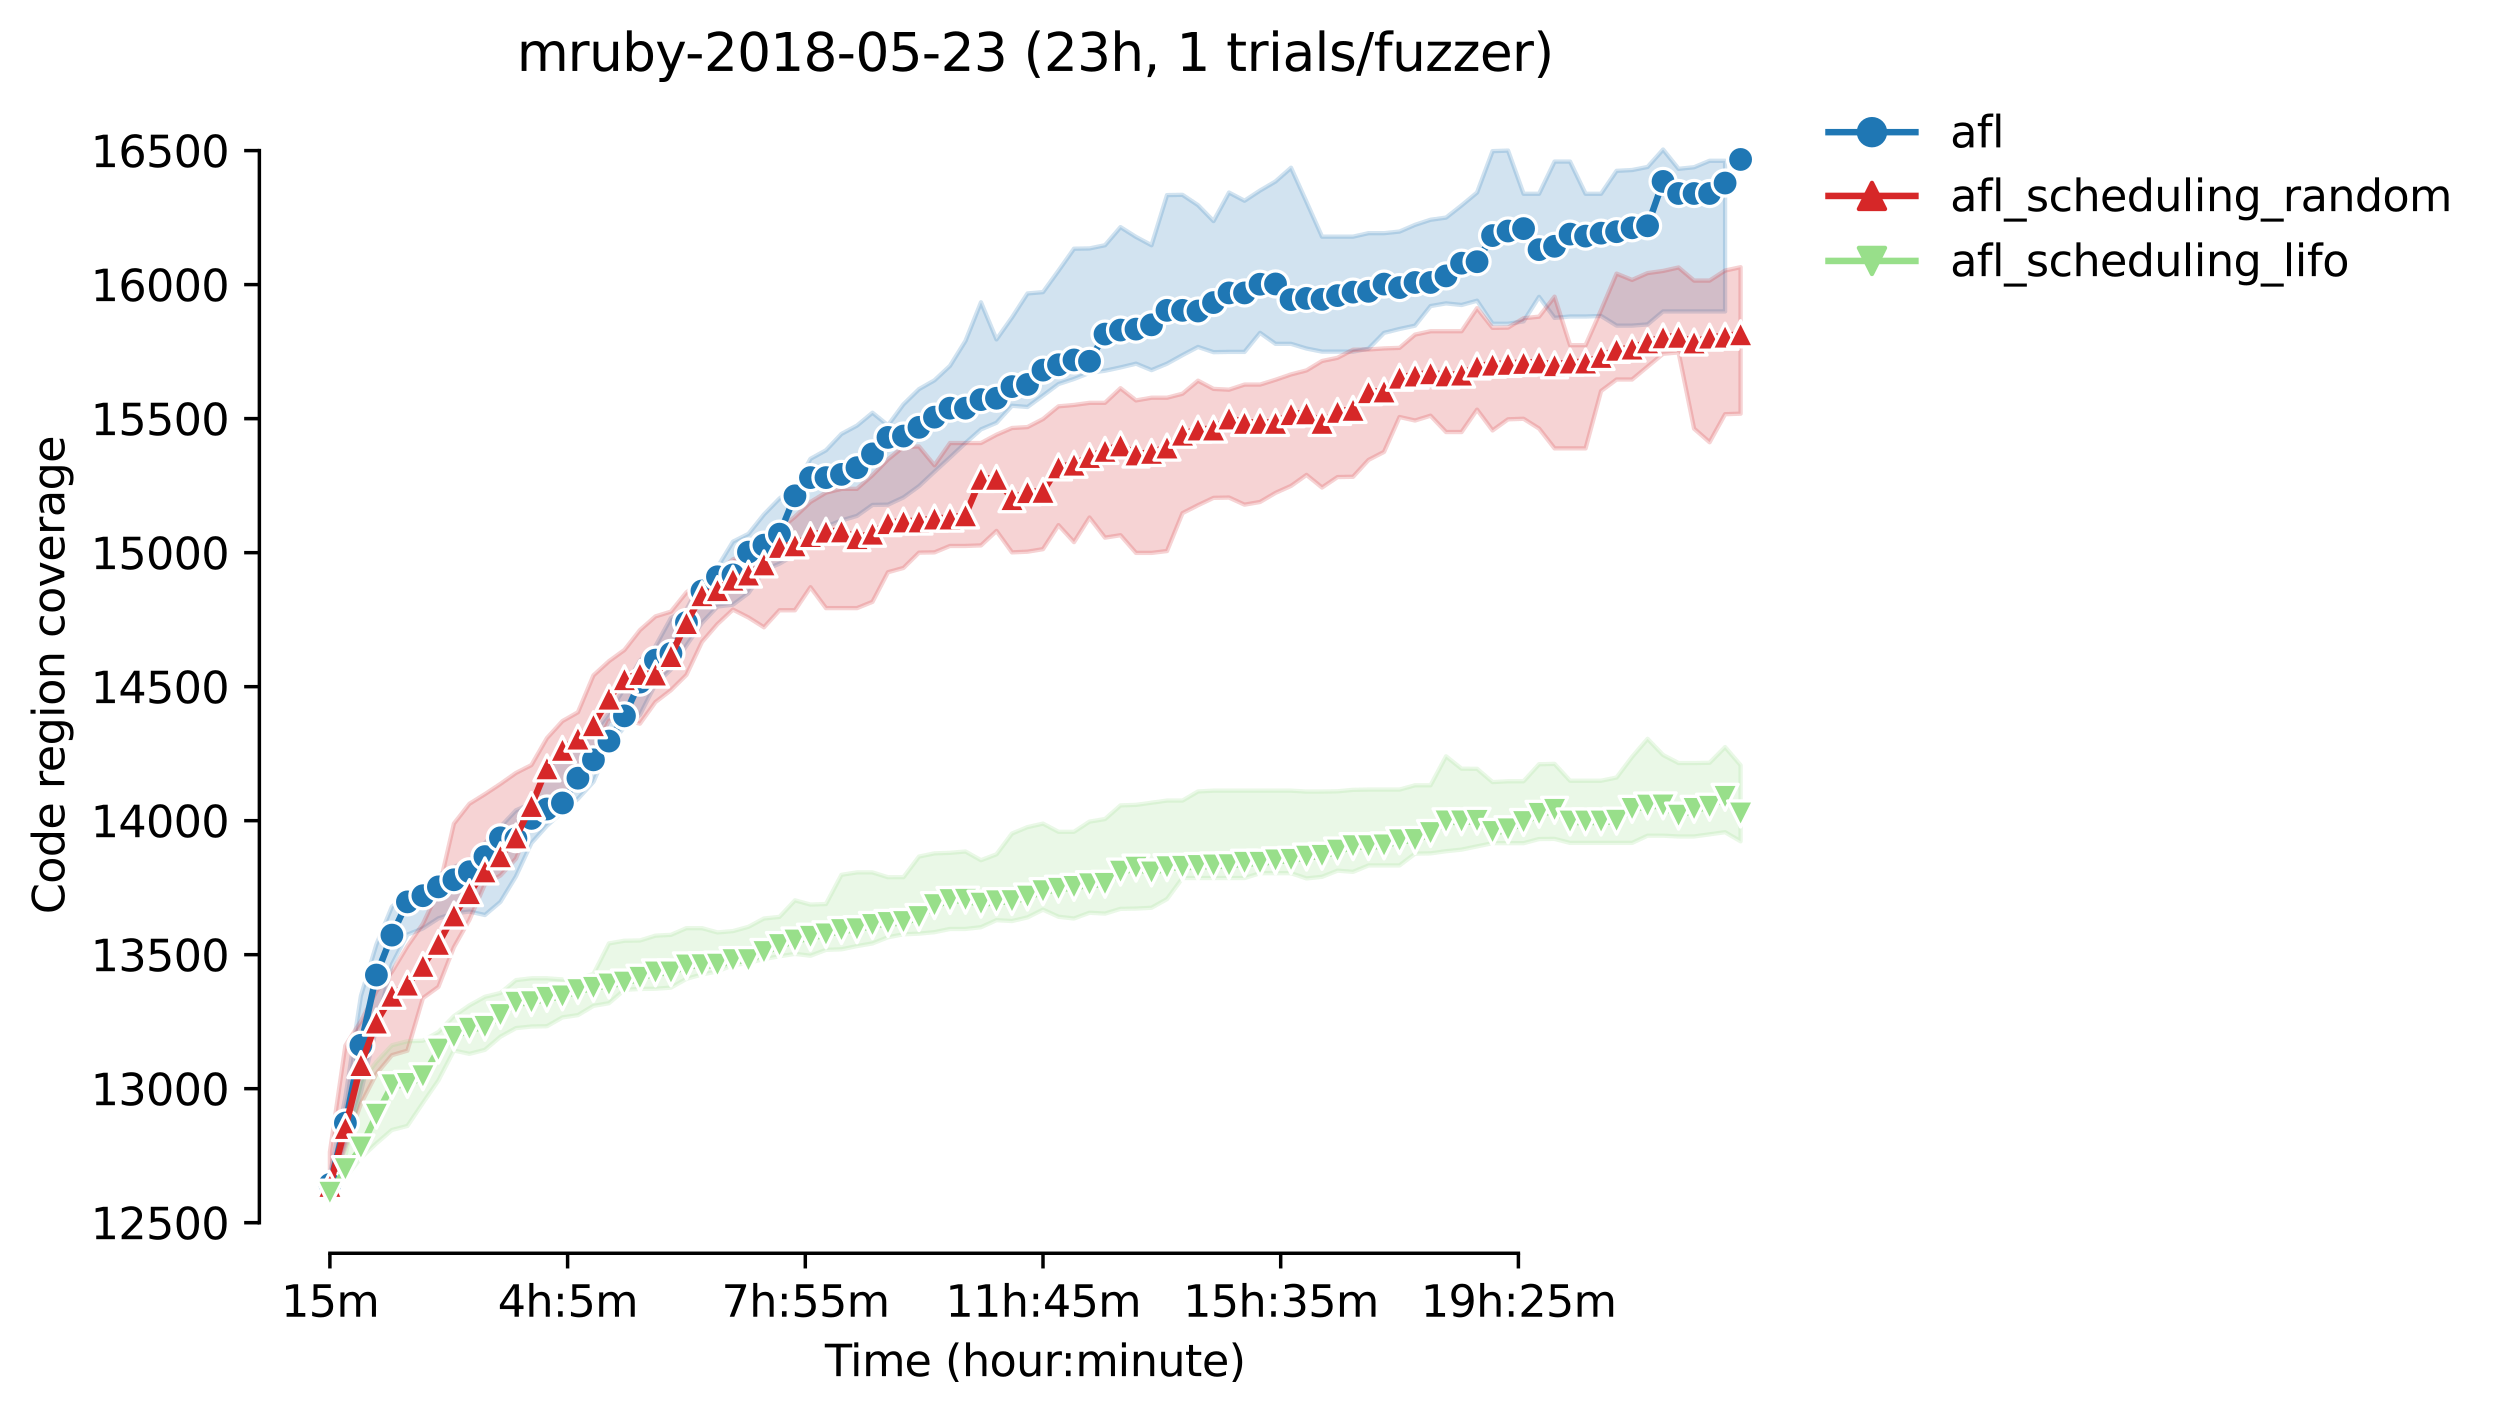 <?xml version="1.0" encoding="utf-8" standalone="no"?>
<!DOCTYPE svg PUBLIC "-//W3C//DTD SVG 1.1//EN"
  "http://www.w3.org/Graphics/SVG/1.1/DTD/svg11.dtd">
<svg height="325.986pt" version="1.1" viewBox="0 0 575.348 325.986" width="575.348pt" xmlns="http://www.w3.org/2000/svg" xmlns:xlink="http://www.w3.org/1999/xlink">
 <defs>
  <style type="text/css">*{stroke-linecap:butt;stroke-linejoin:round;}</style>
 </defs>
 <g id="figure_1">
  <g id="patch_1">
   <path d="M 0 325.986 
L 575.348 325.986 
L 575.348 0 
L 0 0 
z
" style="fill:#ffffff;"/>
  </g>
  <g id="axes_1">
   <g id="patch_2">
    <path d="M 59.691 288.43 
L 416.811 288.43 
L 416.811 22.318 
L 59.691 22.318 
z
" style="fill:#ffffff;"/>
   </g>
   <g id="PolyCollection_1">
    <defs>
     <path d="M 75.923 -55.701 
L 75.923 -51.842 
L 79.491 -62.636 
L 83.059 -74.634 
L 86.626 -89.438 
L 90.194 -104.056 
L 93.762 -110.903 
L 97.329 -112.322 
L 100.897 -114.635 
L 104.464 -115.776 
L 108.032 -116.208 
L 111.6 -115.406 
L 115.167 -118.429 
L 118.735 -124.288 
L 122.303 -131.968 
L 125.87 -135.947 
L 129.438 -139.154 
L 133.005 -142.146 
L 136.573 -146.062 
L 140.141 -154.174 
L 143.708 -158.707 
L 147.276 -161.483 
L 150.844 -168.515 
L 154.411 -171.908 
L 157.979 -177.459 
L 161.547 -182.64 
L 165.114 -186.403 
L 168.682 -186.835 
L 172.249 -189.487 
L 175.817 -194.73 
L 179.385 -196.272 
L 182.952 -198.308 
L 186.52 -201.824 
L 190.088 -204.785 
L 193.655 -206.203 
L 197.223 -207.252 
L 200.79 -209.781 
L 204.358 -209.843 
L 207.926 -211.508 
L 211.493 -214.099 
L 215.061 -217.43 
L 218.629 -220.699 
L 222.196 -224.03 
L 225.764 -227.175 
L 229.332 -228.687 
L 232.899 -232.603 
L 236.467 -232.326 
L 240.034 -234.947 
L 243.602 -237.6 
L 247.17 -238.772 
L 250.737 -240.186 
L 254.305 -240.668 
L 257.873 -241.424 
L 261.44 -242.288 
L 265.008 -240.807 
L 268.575 -242.288 
L 272.143 -244.262 
L 275.711 -246.143 
L 279.278 -244.94 
L 282.846 -245.002 
L 286.414 -245.002 
L 289.981 -249.381 
L 293.549 -246.852 
L 297.117 -246.852 
L 300.684 -245.773 
L 304.252 -245.063 
L 307.819 -245.063 
L 311.387 -245.063 
L 314.955 -245.742 
L 318.522 -249.381 
L 322.09 -250.276 
L 325.658 -251.047 
L 329.225 -255.549 
L 332.793 -256.166 
L 336.361 -255.796 
L 339.928 -256.783 
L 343.496 -251.478 
L 347.063 -251.478 
L 350.631 -252.034 
L 354.199 -257.661 
L 357.766 -252.835 
L 361.334 -253.144 
L 364.902 -253.144 
L 368.469 -253.267 
L 372.037 -251.047 
L 375.604 -251.047 
L 379.172 -251.324 
L 382.74 -254.316 
L 386.307 -254.316 
L 389.875 -254.316 
L 393.443 -254.316 
L 397.01 -254.316 
L 397.01 -288.982 
L 397.01 -288.982 
L 393.443 -288.982 
L 389.875 -287.501 
L 386.307 -287.131 
L 382.74 -291.572 
L 379.172 -287.563 
L 375.604 -286.854 
L 372.037 -286.668 
L 368.469 -281.395 
L 364.902 -281.395 
L 361.334 -288.797 
L 357.766 -288.797 
L 354.199 -281.395 
L 350.631 -281.395 
L 347.063 -291.326 
L 343.496 -291.202 
L 339.928 -281.672 
L 336.361 -278.711 
L 332.793 -275.905 
L 329.225 -275.411 
L 325.658 -274.239 
L 322.09 -272.697 
L 318.522 -272.327 
L 314.955 -272.327 
L 311.387 -271.525 
L 307.819 -271.525 
L 304.252 -271.525 
L 300.684 -279.513 
L 297.117 -287.378 
L 293.549 -284.232 
L 289.981 -282.135 
L 286.414 -279.791 
L 282.846 -281.672 
L 279.278 -275.108 
L 275.711 -278.773 
L 272.143 -281.148 
L 268.575 -281.086 
L 265.008 -269.551 
L 261.44 -271.463 
L 257.873 -273.715 
L 254.305 -269.551 
L 250.737 -268.811 
L 247.17 -268.75 
L 243.602 -263.692 
L 240.034 -258.757 
L 236.467 -258.449 
L 232.899 -252.928 
L 229.332 -247.88 
L 225.764 -256.413 
L 222.196 -247.531 
L 218.629 -241.794 
L 215.061 -238.463 
L 211.493 -236.428 
L 207.926 -232.943 
L 204.358 -228.101 
L 200.79 -231 
L 197.223 -228.039 
L 193.655 -226.127 
L 190.088 -222.364 
L 186.52 -220.39 
L 182.952 -213.79 
L 179.385 -211.261 
L 175.817 -207.591 
L 172.249 -203.119 
L 168.682 -201.33 
L 165.114 -195.47 
L 161.547 -192.325 
L 157.979 -185.725 
L 154.411 -183.751 
L 150.844 -177.274 
L 147.276 -173.943 
L 143.708 -167.651 
L 140.141 -161.868 
L 136.573 -157.135 
L 133.005 -154.359 
L 129.438 -152.971 
L 125.87 -149.548 
L 122.303 -141.066 
L 118.735 -139.493 
L 115.167 -135.7 
L 111.6 -131.937 
L 108.032 -127.959 
L 104.464 -126.447 
L 100.897 -124.566 
L 97.329 -121.821 
L 93.762 -120.156 
L 90.194 -117.318 
L 86.626 -108.621 
L 83.059 -96.778 
L 79.491 -73.508 
L 75.923 -55.701 
z
" id="m2a08b8db91" style="stroke:#1f77b4;stroke-opacity:0.2;"/>
    </defs>
    <g clip-path="url(#pe15572684a)">
     <use style="fill:#1f77b4;fill-opacity:0.2;stroke:#1f77b4;stroke-opacity:0.2;" x="0" xlink:href="#m2a08b8db91" y="325.986"/>
    </g>
   </g>
   <g id="PolyCollection_2">
    <defs>
     <path d="M 75.923 -60.879 
L 75.923 -50.763 
L 79.491 -61.927 
L 83.059 -71.951 
L 86.626 -78.859 
L 90.194 -83.146 
L 93.762 -84.195 
L 97.329 -96.284 
L 100.897 -98.875 
L 104.464 -108.004 
L 108.032 -114.296 
L 111.6 -122.5 
L 115.167 -124.504 
L 118.735 -128.36 
L 122.303 -136.933 
L 125.87 -137.92 
L 129.438 -140.079 
L 133.005 -146.587 
L 136.573 -152.724 
L 140.141 -160.126 
L 143.708 -160.342 
L 147.276 -159.448 
L 150.844 -164.413 
L 154.411 -167.158 
L 157.979 -170.674 
L 161.547 -178.23 
L 165.114 -182.363 
L 168.682 -185.694 
L 172.249 -183.874 
L 175.817 -181.623 
L 179.385 -185.539 
L 182.952 -185.539 
L 186.52 -190.844 
L 190.088 -186.033 
L 193.655 -186.033 
L 197.223 -186.033 
L 200.79 -187.482 
L 204.358 -194.298 
L 207.926 -195.285 
L 211.493 -198.801 
L 215.061 -198.863 
L 218.629 -200.343 
L 222.196 -200.343 
L 225.764 -200.467 
L 229.332 -203.798 
L 232.899 -198.863 
L 236.467 -199.017 
L 240.034 -199.603 
L 243.602 -205.128 
L 247.17 -201.228 
L 250.737 -206.882 
L 254.305 -202.256 
L 257.873 -202.811 
L 261.44 -198.74 
L 265.008 -198.74 
L 268.575 -199.171 
L 272.143 -207.9 
L 275.711 -209.719 
L 279.278 -211.412 
L 282.846 -211.477 
L 286.414 -209.843 
L 289.981 -210.459 
L 293.549 -212.557 
L 297.117 -214.16 
L 300.684 -216.689 
L 304.252 -213.79 
L 307.819 -216.196 
L 311.387 -216.258 
L 314.955 -220.144 
L 318.522 -221.994 
L 322.09 -230.013 
L 325.658 -229.211 
L 329.225 -230.321 
L 332.793 -226.559 
L 336.361 -226.559 
L 339.928 -231.701 
L 343.496 -226.929 
L 347.063 -229.488 
L 350.631 -229.612 
L 354.199 -227.36 
L 357.766 -222.796 
L 361.334 -222.796 
L 364.902 -222.796 
L 368.469 -235.996 
L 372.037 -238.648 
L 375.604 -238.648 
L 379.172 -241.609 
L 382.74 -244.57 
L 386.307 -244.878 
L 389.875 -227.342 
L 393.443 -224.215 
L 397.01 -230.66 
L 400.578 -230.784 
L 400.578 -264.493 
L 400.578 -264.493 
L 397.01 -263.722 
L 393.443 -261.409 
L 389.875 -261.409 
L 386.307 -264.432 
L 382.74 -263.63 
L 379.172 -263.136 
L 375.604 -261.564 
L 372.037 -263.013 
L 368.469 -254.624 
L 364.902 -246.544 
L 361.334 -246.544 
L 357.766 -257.708 
L 354.199 -253.108 
L 350.631 -252.747 
L 347.063 -250.596 
L 343.496 -250.54 
L 339.928 -255.056 
L 336.361 -249.751 
L 332.793 -249.751 
L 329.225 -249.751 
L 325.658 -248.98 
L 322.09 -245.927 
L 318.522 -245.804 
L 314.955 -245.557 
L 311.387 -245.495 
L 307.819 -243.645 
L 304.252 -242.905 
L 300.684 -240.746 
L 297.117 -239.82 
L 293.549 -238.587 
L 289.981 -237.476 
L 286.414 -237.476 
L 282.846 -236.304 
L 279.278 -236.486 
L 275.711 -238.371 
L 272.143 -235.379 
L 268.575 -234.454 
L 265.008 -234.454 
L 261.44 -233.837 
L 257.873 -236.644 
L 254.305 -233.282 
L 250.737 -233.282 
L 247.17 -232.789 
L 243.602 -232.48 
L 240.034 -229.55 
L 236.467 -227.7 
L 232.899 -227.484 
L 229.332 -225.942 
L 225.764 -224.03 
L 222.196 -224.03 
L 218.629 -224.03 
L 215.061 -218.91 
L 211.493 -223.228 
L 207.926 -223.166 
L 204.358 -220.267 
L 200.79 -216.628 
L 197.223 -213.482 
L 193.655 -213.482 
L 190.088 -212.618 
L 186.52 -210.459 
L 182.952 -207.067 
L 179.385 -204.168 
L 175.817 -200.775 
L 172.249 -198.616 
L 168.682 -197.259 
L 165.114 -194.253 
L 161.547 -192.201 
L 157.979 -189.672 
L 154.411 -185.231 
L 150.844 -184.126 
L 147.276 -180.975 
L 143.708 -176.41 
L 140.141 -173.82 
L 136.573 -170.551 
L 133.005 -162.069 
L 129.438 -160.034 
L 125.87 -156.117 
L 122.303 -149.918 
L 118.735 -148.098 
L 115.167 -145.581 
L 111.6 -143.225 
L 108.032 -141.004 
L 104.464 -136.44 
L 100.897 -120.958 
L 97.329 -113.371 
L 93.762 -108.251 
L 90.194 -102.329 
L 86.626 -97.888 
L 83.059 -90.953 
L 79.491 -85.367 
L 75.923 -60.879 
z
" id="mca70c4ea53" style="stroke:#d62728;stroke-opacity:0.2;"/>
    </defs>
    <g clip-path="url(#pe15572684a)">
     <use style="fill:#d62728;fill-opacity:0.2;stroke:#d62728;stroke-opacity:0.2;" x="0" xlink:href="#mca70c4ea53" y="325.986"/>
    </g>
   </g>
   <g id="PolyCollection_3">
    <defs>
     <path d="M 75.923 -53.662 
L 75.923 -49.652 
L 79.491 -54.988 
L 83.059 -59.522 
L 86.626 -62.852 
L 90.194 -65.937 
L 93.762 -66.862 
L 97.329 -72.166 
L 100.897 -77.348 
L 104.464 -84.225 
L 108.032 -83.454 
L 111.6 -84.38 
L 115.167 -87.402 
L 118.735 -89.376 
L 122.303 -89.746 
L 125.87 -89.808 
L 129.438 -91.843 
L 133.005 -92.368 
L 136.573 -94.496 
L 140.141 -95.112 
L 143.708 -98.197 
L 147.276 -98.382 
L 150.844 -98.443 
L 154.411 -98.69 
L 157.979 -100.726 
L 161.547 -101.713 
L 165.114 -102.453 
L 168.682 -103.871 
L 172.249 -104.365 
L 175.817 -105.29 
L 179.385 -105.907 
L 182.952 -106.462 
L 186.52 -106.03 
L 190.088 -107.387 
L 193.655 -107.511 
L 197.223 -108.251 
L 200.79 -108.868 
L 204.358 -110.286 
L 207.926 -110.965 
L 211.493 -111.119 
L 215.061 -111.458 
L 218.629 -112.199 
L 222.196 -112.199 
L 225.764 -112.6 
L 229.332 -114.219 
L 232.899 -114.018 
L 236.467 -114.851 
L 240.034 -116.64 
L 243.602 -115.005 
L 247.17 -114.604 
L 250.737 -115.93 
L 254.305 -115.731 
L 257.873 -116.825 
L 261.44 -116.887 
L 265.008 -117.072 
L 268.575 -119.076 
L 272.143 -123.918 
L 275.711 -123.918 
L 279.278 -123.918 
L 282.846 -123.918 
L 286.414 -123.918 
L 289.981 -125.029 
L 293.549 -125.029 
L 297.117 -125.029 
L 300.684 -123.826 
L 304.252 -124.196 
L 307.819 -125.615 
L 311.387 -125.337 
L 314.955 -126.817 
L 318.522 -126.817 
L 322.09 -126.817 
L 325.658 -129.531 
L 329.225 -129.593 
L 332.793 -130.087 
L 336.361 -130.457 
L 339.928 -131.197 
L 343.496 -131.937 
L 347.063 -131.937 
L 350.631 -131.937 
L 354.199 -132.893 
L 357.766 -132.924 
L 361.334 -131.999 
L 364.902 -131.999 
L 368.469 -131.999 
L 372.037 -131.999 
L 375.604 -131.999 
L 379.172 -133.664 
L 382.74 -133.664 
L 386.307 -133.479 
L 389.875 -133.479 
L 393.443 -133.973 
L 397.01 -134.466 
L 400.578 -132.369 
L 400.578 -149.887 
L 400.578 -149.887 
L 397.01 -154.05 
L 393.443 -150.442 
L 389.875 -150.38 
L 386.307 -150.38 
L 382.74 -152.231 
L 379.172 -155.947 
L 375.604 -151.799 
L 372.037 -147.049 
L 368.469 -146.309 
L 364.902 -146.309 
L 361.334 -146.309 
L 357.766 -150.188 
L 354.199 -150.105 
L 350.631 -146.186 
L 347.063 -146.186 
L 343.496 -146.001 
L 339.928 -149.054 
L 336.361 -149.085 
L 332.793 -151.922 
L 329.225 -145.261 
L 325.658 -145.261 
L 322.09 -144.274 
L 318.522 -144.274 
L 314.955 -144.274 
L 311.387 -144.212 
L 307.819 -143.877 
L 304.252 -143.816 
L 300.684 -143.811 
L 297.117 -144.027 
L 293.549 -144.027 
L 289.981 -144.027 
L 286.414 -144.027 
L 282.846 -144.027 
L 279.278 -144.027 
L 275.711 -143.842 
L 272.143 -141.745 
L 268.575 -141.745 
L 265.008 -141.251 
L 261.44 -140.758 
L 257.873 -140.634 
L 254.305 -137.489 
L 250.737 -136.903 
L 247.17 -134.559 
L 243.602 -134.559 
L 240.034 -136.44 
L 236.467 -135.638 
L 232.899 -134.158 
L 229.332 -129.377 
L 225.764 -128.02 
L 222.196 -130.025 
L 218.629 -129.717 
L 215.061 -129.593 
L 211.493 -128.853 
L 207.926 -124.103 
L 204.358 -124.099 
L 200.79 -125.214 
L 197.223 -125.214 
L 193.655 -124.659 
L 190.088 -117.935 
L 186.52 -117.812 
L 182.952 -118.781 
L 179.385 -114.974 
L 175.817 -114.604 
L 172.249 -112.692 
L 168.682 -111.705 
L 165.114 -111.397 
L 161.547 -112.384 
L 157.979 -112.384 
L 154.411 -110.842 
L 150.844 -110.657 
L 147.276 -109.546 
L 143.708 -109.485 
L 140.141 -108.868 
L 136.573 -101.836 
L 133.005 -100.756 
L 129.438 -100.571 
L 125.87 -100.849 
L 122.303 -100.849 
L 118.735 -100.417 
L 115.167 -97.456 
L 111.6 -96.593 
L 108.032 -94.619 
L 104.464 -92.152 
L 100.897 -88.482 
L 97.329 -86.477 
L 93.762 -86.354 
L 90.194 -85.428 
L 86.626 -81.604 
L 83.059 -76.978 
L 79.491 -59.892 
L 75.923 -53.662 
z
" id="mdf27cfa61c" style="stroke:#98df8a;stroke-opacity:0.2;"/>
    </defs>
    <g clip-path="url(#pe15572684a)">
     <use style="fill:#98df8a;fill-opacity:0.2;stroke:#98df8a;stroke-opacity:0.2;" x="0" xlink:href="#mdf27cfa61c" y="325.986"/>
    </g>
   </g>
   <g id="matplotlib.axis_1">
    <g id="xtick_1">
     <g id="line2d_1">
      <defs>
       <path d="M 0 0 
L 0 3.5 
" id="m8736e856b9" style="stroke:#000000;stroke-width:0.8;"/>
      </defs>
      <g>
       <use style="stroke:#000000;stroke-width:0.8;" x="75.923" xlink:href="#m8736e856b9" y="288.43"/>
      </g>
     </g>
     <g id="text_1">
      <!-- 15m -->
      <g transform="translate(64.691 303.029)scale(0.1 -0.1)">
       <defs>
        <path d="M 794 531 
L 1825 531 
L 1825 4091 
L 703 3866 
L 703 4441 
L 1819 4666 
L 2450 4666 
L 2450 531 
L 3481 531 
L 3481 0 
L 794 0 
L 794 531 
z
" id="DejaVuSans-31" transform="scale(0.016)"/>
        <path d="M 691 4666 
L 3169 4666 
L 3169 4134 
L 1269 4134 
L 1269 2991 
Q 1406 3038 1543 3061 
Q 1681 3084 1819 3084 
Q 2600 3084 3056 2656 
Q 3513 2228 3513 1497 
Q 3513 744 3044 326 
Q 2575 -91 1722 -91 
Q 1428 -91 1123 -41 
Q 819 9 494 109 
L 494 744 
Q 775 591 1075 516 
Q 1375 441 1709 441 
Q 2250 441 2565 725 
Q 2881 1009 2881 1497 
Q 2881 1984 2565 2268 
Q 2250 2553 1709 2553 
Q 1456 2553 1204 2497 
Q 953 2441 691 2322 
L 691 4666 
z
" id="DejaVuSans-35" transform="scale(0.016)"/>
        <path d="M 3328 2828 
Q 3544 3216 3844 3400 
Q 4144 3584 4550 3584 
Q 5097 3584 5394 3201 
Q 5691 2819 5691 2113 
L 5691 0 
L 5113 0 
L 5113 2094 
Q 5113 2597 4934 2840 
Q 4756 3084 4391 3084 
Q 3944 3084 3684 2787 
Q 3425 2491 3425 1978 
L 3425 0 
L 2847 0 
L 2847 2094 
Q 2847 2600 2669 2842 
Q 2491 3084 2119 3084 
Q 1678 3084 1418 2786 
Q 1159 2488 1159 1978 
L 1159 0 
L 581 0 
L 581 3500 
L 1159 3500 
L 1159 2956 
Q 1356 3278 1631 3431 
Q 1906 3584 2284 3584 
Q 2666 3584 2933 3390 
Q 3200 3197 3328 2828 
z
" id="DejaVuSans-6d" transform="scale(0.016)"/>
       </defs>
       <use xlink:href="#DejaVuSans-31"/>
       <use x="63.623" xlink:href="#DejaVuSans-35"/>
       <use x="127.246" xlink:href="#DejaVuSans-6d"/>
      </g>
     </g>
    </g>
    <g id="xtick_2">
     <g id="line2d_2">
      <g>
       <use style="stroke:#000000;stroke-width:0.8;" x="130.627" xlink:href="#m8736e856b9" y="288.43"/>
      </g>
     </g>
     <g id="text_2">
      <!-- 4h:5m -->
      <g transform="translate(114.541 303.029)scale(0.1 -0.1)">
       <defs>
        <path d="M 2419 4116 
L 825 1625 
L 2419 1625 
L 2419 4116 
z
M 2253 4666 
L 3047 4666 
L 3047 1625 
L 3713 1625 
L 3713 1100 
L 3047 1100 
L 3047 0 
L 2419 0 
L 2419 1100 
L 313 1100 
L 313 1709 
L 2253 4666 
z
" id="DejaVuSans-34" transform="scale(0.016)"/>
        <path d="M 3513 2113 
L 3513 0 
L 2938 0 
L 2938 2094 
Q 2938 2591 2744 2837 
Q 2550 3084 2163 3084 
Q 1697 3084 1428 2787 
Q 1159 2491 1159 1978 
L 1159 0 
L 581 0 
L 581 4863 
L 1159 4863 
L 1159 2956 
Q 1366 3272 1645 3428 
Q 1925 3584 2291 3584 
Q 2894 3584 3203 3211 
Q 3513 2838 3513 2113 
z
" id="DejaVuSans-68" transform="scale(0.016)"/>
        <path d="M 750 794 
L 1409 794 
L 1409 0 
L 750 0 
L 750 794 
z
M 750 3309 
L 1409 3309 
L 1409 2516 
L 750 2516 
L 750 3309 
z
" id="DejaVuSans-3a" transform="scale(0.016)"/>
       </defs>
       <use xlink:href="#DejaVuSans-34"/>
       <use x="63.623" xlink:href="#DejaVuSans-68"/>
       <use x="127.002" xlink:href="#DejaVuSans-3a"/>
       <use x="160.693" xlink:href="#DejaVuSans-35"/>
       <use x="224.316" xlink:href="#DejaVuSans-6d"/>
      </g>
     </g>
    </g>
    <g id="xtick_3">
     <g id="line2d_3">
      <g>
       <use style="stroke:#000000;stroke-width:0.8;" x="185.331" xlink:href="#m8736e856b9" y="288.43"/>
      </g>
     </g>
     <g id="text_3">
      <!-- 7h:55m -->
      <g transform="translate(166.064 303.029)scale(0.1 -0.1)">
       <defs>
        <path d="M 525 4666 
L 3525 4666 
L 3525 4397 
L 1831 0 
L 1172 0 
L 2766 4134 
L 525 4134 
L 525 4666 
z
" id="DejaVuSans-37" transform="scale(0.016)"/>
       </defs>
       <use xlink:href="#DejaVuSans-37"/>
       <use x="63.623" xlink:href="#DejaVuSans-68"/>
       <use x="127.002" xlink:href="#DejaVuSans-3a"/>
       <use x="160.693" xlink:href="#DejaVuSans-35"/>
       <use x="224.316" xlink:href="#DejaVuSans-35"/>
       <use x="287.939" xlink:href="#DejaVuSans-6d"/>
      </g>
     </g>
    </g>
    <g id="xtick_4">
     <g id="line2d_4">
      <g>
       <use style="stroke:#000000;stroke-width:0.8;" x="240.034" xlink:href="#m8736e856b9" y="288.43"/>
      </g>
     </g>
     <g id="text_4">
      <!-- 11h:45m -->
      <g transform="translate(217.586 303.029)scale(0.1 -0.1)">
       <use xlink:href="#DejaVuSans-31"/>
       <use x="63.623" xlink:href="#DejaVuSans-31"/>
       <use x="127.246" xlink:href="#DejaVuSans-68"/>
       <use x="190.625" xlink:href="#DejaVuSans-3a"/>
       <use x="224.316" xlink:href="#DejaVuSans-34"/>
       <use x="287.939" xlink:href="#DejaVuSans-35"/>
       <use x="351.562" xlink:href="#DejaVuSans-6d"/>
      </g>
     </g>
    </g>
    <g id="xtick_5">
     <g id="line2d_5">
      <g>
       <use style="stroke:#000000;stroke-width:0.8;" x="294.738" xlink:href="#m8736e856b9" y="288.43"/>
      </g>
     </g>
     <g id="text_5">
      <!-- 15h:35m -->
      <g transform="translate(272.29 303.029)scale(0.1 -0.1)">
       <defs>
        <path d="M 2597 2516 
Q 3050 2419 3304 2112 
Q 3559 1806 3559 1356 
Q 3559 666 3084 287 
Q 2609 -91 1734 -91 
Q 1441 -91 1130 -33 
Q 819 25 488 141 
L 488 750 
Q 750 597 1062 519 
Q 1375 441 1716 441 
Q 2309 441 2620 675 
Q 2931 909 2931 1356 
Q 2931 1769 2642 2001 
Q 2353 2234 1838 2234 
L 1294 2234 
L 1294 2753 
L 1863 2753 
Q 2328 2753 2575 2939 
Q 2822 3125 2822 3475 
Q 2822 3834 2567 4026 
Q 2313 4219 1838 4219 
Q 1578 4219 1281 4162 
Q 984 4106 628 3988 
L 628 4550 
Q 988 4650 1302 4700 
Q 1616 4750 1894 4750 
Q 2613 4750 3031 4423 
Q 3450 4097 3450 3541 
Q 3450 3153 3228 2886 
Q 3006 2619 2597 2516 
z
" id="DejaVuSans-33" transform="scale(0.016)"/>
       </defs>
       <use xlink:href="#DejaVuSans-31"/>
       <use x="63.623" xlink:href="#DejaVuSans-35"/>
       <use x="127.246" xlink:href="#DejaVuSans-68"/>
       <use x="190.625" xlink:href="#DejaVuSans-3a"/>
       <use x="224.316" xlink:href="#DejaVuSans-33"/>
       <use x="287.939" xlink:href="#DejaVuSans-35"/>
       <use x="351.562" xlink:href="#DejaVuSans-6d"/>
      </g>
     </g>
    </g>
    <g id="xtick_6">
     <g id="line2d_6">
      <g>
       <use style="stroke:#000000;stroke-width:0.8;" x="349.442" xlink:href="#m8736e856b9" y="288.43"/>
      </g>
     </g>
     <g id="text_6">
      <!-- 19h:25m -->
      <g transform="translate(326.993 303.029)scale(0.1 -0.1)">
       <defs>
        <path d="M 703 97 
L 703 672 
Q 941 559 1184 500 
Q 1428 441 1663 441 
Q 2288 441 2617 861 
Q 2947 1281 2994 2138 
Q 2813 1869 2534 1725 
Q 2256 1581 1919 1581 
Q 1219 1581 811 2004 
Q 403 2428 403 3163 
Q 403 3881 828 4315 
Q 1253 4750 1959 4750 
Q 2769 4750 3195 4129 
Q 3622 3509 3622 2328 
Q 3622 1225 3098 567 
Q 2575 -91 1691 -91 
Q 1453 -91 1209 -44 
Q 966 3 703 97 
z
M 1959 2075 
Q 2384 2075 2632 2365 
Q 2881 2656 2881 3163 
Q 2881 3666 2632 3958 
Q 2384 4250 1959 4250 
Q 1534 4250 1286 3958 
Q 1038 3666 1038 3163 
Q 1038 2656 1286 2365 
Q 1534 2075 1959 2075 
z
" id="DejaVuSans-39" transform="scale(0.016)"/>
        <path d="M 1228 531 
L 3431 531 
L 3431 0 
L 469 0 
L 469 531 
Q 828 903 1448 1529 
Q 2069 2156 2228 2338 
Q 2531 2678 2651 2914 
Q 2772 3150 2772 3378 
Q 2772 3750 2511 3984 
Q 2250 4219 1831 4219 
Q 1534 4219 1204 4116 
Q 875 4013 500 3803 
L 500 4441 
Q 881 4594 1212 4672 
Q 1544 4750 1819 4750 
Q 2544 4750 2975 4387 
Q 3406 4025 3406 3419 
Q 3406 3131 3298 2873 
Q 3191 2616 2906 2266 
Q 2828 2175 2409 1742 
Q 1991 1309 1228 531 
z
" id="DejaVuSans-32" transform="scale(0.016)"/>
       </defs>
       <use xlink:href="#DejaVuSans-31"/>
       <use x="63.623" xlink:href="#DejaVuSans-39"/>
       <use x="127.246" xlink:href="#DejaVuSans-68"/>
       <use x="190.625" xlink:href="#DejaVuSans-3a"/>
       <use x="224.316" xlink:href="#DejaVuSans-32"/>
       <use x="287.939" xlink:href="#DejaVuSans-35"/>
       <use x="351.562" xlink:href="#DejaVuSans-6d"/>
      </g>
     </g>
    </g>
    <g id="text_7">
     <!-- Time (hour:minute) -->
     <g transform="translate(189.844 316.707)scale(0.1 -0.1)">
      <defs>
       <path d="M -19 4666 
L 3928 4666 
L 3928 4134 
L 2272 4134 
L 2272 0 
L 1638 0 
L 1638 4134 
L -19 4134 
L -19 4666 
z
" id="DejaVuSans-54" transform="scale(0.016)"/>
       <path d="M 603 3500 
L 1178 3500 
L 1178 0 
L 603 0 
L 603 3500 
z
M 603 4863 
L 1178 4863 
L 1178 4134 
L 603 4134 
L 603 4863 
z
" id="DejaVuSans-69" transform="scale(0.016)"/>
       <path d="M 3597 1894 
L 3597 1613 
L 953 1613 
Q 991 1019 1311 708 
Q 1631 397 2203 397 
Q 2534 397 2845 478 
Q 3156 559 3463 722 
L 3463 178 
Q 3153 47 2828 -22 
Q 2503 -91 2169 -91 
Q 1331 -91 842 396 
Q 353 884 353 1716 
Q 353 2575 817 3079 
Q 1281 3584 2069 3584 
Q 2775 3584 3186 3129 
Q 3597 2675 3597 1894 
z
M 3022 2063 
Q 3016 2534 2758 2815 
Q 2500 3097 2075 3097 
Q 1594 3097 1305 2825 
Q 1016 2553 972 2059 
L 3022 2063 
z
" id="DejaVuSans-65" transform="scale(0.016)"/>
       <path id="DejaVuSans-20" transform="scale(0.016)"/>
       <path d="M 1984 4856 
Q 1566 4138 1362 3434 
Q 1159 2731 1159 2009 
Q 1159 1288 1364 580 
Q 1569 -128 1984 -844 
L 1484 -844 
Q 1016 -109 783 600 
Q 550 1309 550 2009 
Q 550 2706 781 3412 
Q 1013 4119 1484 4856 
L 1984 4856 
z
" id="DejaVuSans-28" transform="scale(0.016)"/>
       <path d="M 1959 3097 
Q 1497 3097 1228 2736 
Q 959 2375 959 1747 
Q 959 1119 1226 758 
Q 1494 397 1959 397 
Q 2419 397 2687 759 
Q 2956 1122 2956 1747 
Q 2956 2369 2687 2733 
Q 2419 3097 1959 3097 
z
M 1959 3584 
Q 2709 3584 3137 3096 
Q 3566 2609 3566 1747 
Q 3566 888 3137 398 
Q 2709 -91 1959 -91 
Q 1206 -91 779 398 
Q 353 888 353 1747 
Q 353 2609 779 3096 
Q 1206 3584 1959 3584 
z
" id="DejaVuSans-6f" transform="scale(0.016)"/>
       <path d="M 544 1381 
L 544 3500 
L 1119 3500 
L 1119 1403 
Q 1119 906 1312 657 
Q 1506 409 1894 409 
Q 2359 409 2629 706 
Q 2900 1003 2900 1516 
L 2900 3500 
L 3475 3500 
L 3475 0 
L 2900 0 
L 2900 538 
Q 2691 219 2414 64 
Q 2138 -91 1772 -91 
Q 1169 -91 856 284 
Q 544 659 544 1381 
z
M 1991 3584 
L 1991 3584 
z
" id="DejaVuSans-75" transform="scale(0.016)"/>
       <path d="M 2631 2963 
Q 2534 3019 2420 3045 
Q 2306 3072 2169 3072 
Q 1681 3072 1420 2755 
Q 1159 2438 1159 1844 
L 1159 0 
L 581 0 
L 581 3500 
L 1159 3500 
L 1159 2956 
Q 1341 3275 1631 3429 
Q 1922 3584 2338 3584 
Q 2397 3584 2469 3576 
Q 2541 3569 2628 3553 
L 2631 2963 
z
" id="DejaVuSans-72" transform="scale(0.016)"/>
       <path d="M 3513 2113 
L 3513 0 
L 2938 0 
L 2938 2094 
Q 2938 2591 2744 2837 
Q 2550 3084 2163 3084 
Q 1697 3084 1428 2787 
Q 1159 2491 1159 1978 
L 1159 0 
L 581 0 
L 581 3500 
L 1159 3500 
L 1159 2956 
Q 1366 3272 1645 3428 
Q 1925 3584 2291 3584 
Q 2894 3584 3203 3211 
Q 3513 2838 3513 2113 
z
" id="DejaVuSans-6e" transform="scale(0.016)"/>
       <path d="M 1172 4494 
L 1172 3500 
L 2356 3500 
L 2356 3053 
L 1172 3053 
L 1172 1153 
Q 1172 725 1289 603 
Q 1406 481 1766 481 
L 2356 481 
L 2356 0 
L 1766 0 
Q 1100 0 847 248 
Q 594 497 594 1153 
L 594 3053 
L 172 3053 
L 172 3500 
L 594 3500 
L 594 4494 
L 1172 4494 
z
" id="DejaVuSans-74" transform="scale(0.016)"/>
       <path d="M 513 4856 
L 1013 4856 
Q 1481 4119 1714 3412 
Q 1947 2706 1947 2009 
Q 1947 1309 1714 600 
Q 1481 -109 1013 -844 
L 513 -844 
Q 928 -128 1133 580 
Q 1338 1288 1338 2009 
Q 1338 2731 1133 3434 
Q 928 4138 513 4856 
z
" id="DejaVuSans-29" transform="scale(0.016)"/>
      </defs>
      <use xlink:href="#DejaVuSans-54"/>
      <use x="57.959" xlink:href="#DejaVuSans-69"/>
      <use x="85.742" xlink:href="#DejaVuSans-6d"/>
      <use x="183.154" xlink:href="#DejaVuSans-65"/>
      <use x="244.678" xlink:href="#DejaVuSans-20"/>
      <use x="276.465" xlink:href="#DejaVuSans-28"/>
      <use x="315.479" xlink:href="#DejaVuSans-68"/>
      <use x="378.857" xlink:href="#DejaVuSans-6f"/>
      <use x="440.039" xlink:href="#DejaVuSans-75"/>
      <use x="503.418" xlink:href="#DejaVuSans-72"/>
      <use x="542.781" xlink:href="#DejaVuSans-3a"/>
      <use x="576.473" xlink:href="#DejaVuSans-6d"/>
      <use x="673.885" xlink:href="#DejaVuSans-69"/>
      <use x="701.668" xlink:href="#DejaVuSans-6e"/>
      <use x="765.047" xlink:href="#DejaVuSans-75"/>
      <use x="828.426" xlink:href="#DejaVuSans-74"/>
      <use x="867.635" xlink:href="#DejaVuSans-65"/>
      <use x="929.158" xlink:href="#DejaVuSans-29"/>
     </g>
    </g>
   </g>
   <g id="matplotlib.axis_2">
    <g id="ytick_1">
     <g id="line2d_7">
      <defs>
       <path d="M 0 0 
L -3.5 0 
" id="m0b7a3ef7c7" style="stroke:#000000;stroke-width:0.8;"/>
      </defs>
      <g>
       <use style="stroke:#000000;stroke-width:0.8;" x="59.691" xlink:href="#m0b7a3ef7c7" y="281.392"/>
      </g>
     </g>
     <g id="text_8">
      <!-- 12500 -->
      <g transform="translate(20.878 285.191)scale(0.1 -0.1)">
       <defs>
        <path d="M 2034 4250 
Q 1547 4250 1301 3770 
Q 1056 3291 1056 2328 
Q 1056 1369 1301 889 
Q 1547 409 2034 409 
Q 2525 409 2770 889 
Q 3016 1369 3016 2328 
Q 3016 3291 2770 3770 
Q 2525 4250 2034 4250 
z
M 2034 4750 
Q 2819 4750 3233 4129 
Q 3647 3509 3647 2328 
Q 3647 1150 3233 529 
Q 2819 -91 2034 -91 
Q 1250 -91 836 529 
Q 422 1150 422 2328 
Q 422 3509 836 4129 
Q 1250 4750 2034 4750 
z
" id="DejaVuSans-30" transform="scale(0.016)"/>
       </defs>
       <use xlink:href="#DejaVuSans-31"/>
       <use x="63.623" xlink:href="#DejaVuSans-32"/>
       <use x="127.246" xlink:href="#DejaVuSans-35"/>
       <use x="190.869" xlink:href="#DejaVuSans-30"/>
       <use x="254.492" xlink:href="#DejaVuSans-30"/>
      </g>
     </g>
    </g>
    <g id="ytick_2">
     <g id="line2d_8">
      <g>
       <use style="stroke:#000000;stroke-width:0.8;" x="59.691" xlink:href="#m0b7a3ef7c7" y="250.551"/>
      </g>
     </g>
     <g id="text_9">
      <!-- 13000 -->
      <g transform="translate(20.878 254.35)scale(0.1 -0.1)">
       <use xlink:href="#DejaVuSans-31"/>
       <use x="63.623" xlink:href="#DejaVuSans-33"/>
       <use x="127.246" xlink:href="#DejaVuSans-30"/>
       <use x="190.869" xlink:href="#DejaVuSans-30"/>
       <use x="254.492" xlink:href="#DejaVuSans-30"/>
      </g>
     </g>
    </g>
    <g id="ytick_3">
     <g id="line2d_9">
      <g>
       <use style="stroke:#000000;stroke-width:0.8;" x="59.691" xlink:href="#m0b7a3ef7c7" y="219.709"/>
      </g>
     </g>
     <g id="text_10">
      <!-- 13500 -->
      <g transform="translate(20.878 223.509)scale(0.1 -0.1)">
       <use xlink:href="#DejaVuSans-31"/>
       <use x="63.623" xlink:href="#DejaVuSans-33"/>
       <use x="127.246" xlink:href="#DejaVuSans-35"/>
       <use x="190.869" xlink:href="#DejaVuSans-30"/>
       <use x="254.492" xlink:href="#DejaVuSans-30"/>
      </g>
     </g>
    </g>
    <g id="ytick_4">
     <g id="line2d_10">
      <g>
       <use style="stroke:#000000;stroke-width:0.8;" x="59.691" xlink:href="#m0b7a3ef7c7" y="188.868"/>
      </g>
     </g>
     <g id="text_11">
      <!-- 14000 -->
      <g transform="translate(20.878 192.667)scale(0.1 -0.1)">
       <use xlink:href="#DejaVuSans-31"/>
       <use x="63.623" xlink:href="#DejaVuSans-34"/>
       <use x="127.246" xlink:href="#DejaVuSans-30"/>
       <use x="190.869" xlink:href="#DejaVuSans-30"/>
       <use x="254.492" xlink:href="#DejaVuSans-30"/>
      </g>
     </g>
    </g>
    <g id="ytick_5">
     <g id="line2d_11">
      <g>
       <use style="stroke:#000000;stroke-width:0.8;" x="59.691" xlink:href="#m0b7a3ef7c7" y="158.026"/>
      </g>
     </g>
     <g id="text_12">
      <!-- 14500 -->
      <g transform="translate(20.878 161.826)scale(0.1 -0.1)">
       <use xlink:href="#DejaVuSans-31"/>
       <use x="63.623" xlink:href="#DejaVuSans-34"/>
       <use x="127.246" xlink:href="#DejaVuSans-35"/>
       <use x="190.869" xlink:href="#DejaVuSans-30"/>
       <use x="254.492" xlink:href="#DejaVuSans-30"/>
      </g>
     </g>
    </g>
    <g id="ytick_6">
     <g id="line2d_12">
      <g>
       <use style="stroke:#000000;stroke-width:0.8;" x="59.691" xlink:href="#m0b7a3ef7c7" y="127.185"/>
      </g>
     </g>
     <g id="text_13">
      <!-- 15000 -->
      <g transform="translate(20.878 130.984)scale(0.1 -0.1)">
       <use xlink:href="#DejaVuSans-31"/>
       <use x="63.623" xlink:href="#DejaVuSans-35"/>
       <use x="127.246" xlink:href="#DejaVuSans-30"/>
       <use x="190.869" xlink:href="#DejaVuSans-30"/>
       <use x="254.492" xlink:href="#DejaVuSans-30"/>
      </g>
     </g>
    </g>
    <g id="ytick_7">
     <g id="line2d_13">
      <g>
       <use style="stroke:#000000;stroke-width:0.8;" x="59.691" xlink:href="#m0b7a3ef7c7" y="96.344"/>
      </g>
     </g>
     <g id="text_14">
      <!-- 15500 -->
      <g transform="translate(20.878 100.143)scale(0.1 -0.1)">
       <use xlink:href="#DejaVuSans-31"/>
       <use x="63.623" xlink:href="#DejaVuSans-35"/>
       <use x="127.246" xlink:href="#DejaVuSans-35"/>
       <use x="190.869" xlink:href="#DejaVuSans-30"/>
       <use x="254.492" xlink:href="#DejaVuSans-30"/>
      </g>
     </g>
    </g>
    <g id="ytick_8">
     <g id="line2d_14">
      <g>
       <use style="stroke:#000000;stroke-width:0.8;" x="59.691" xlink:href="#m0b7a3ef7c7" y="65.502"/>
      </g>
     </g>
     <g id="text_15">
      <!-- 16000 -->
      <g transform="translate(20.878 69.301)scale(0.1 -0.1)">
       <defs>
        <path d="M 2113 2584 
Q 1688 2584 1439 2293 
Q 1191 2003 1191 1497 
Q 1191 994 1439 701 
Q 1688 409 2113 409 
Q 2538 409 2786 701 
Q 3034 994 3034 1497 
Q 3034 2003 2786 2293 
Q 2538 2584 2113 2584 
z
M 3366 4563 
L 3366 3988 
Q 3128 4100 2886 4159 
Q 2644 4219 2406 4219 
Q 1781 4219 1451 3797 
Q 1122 3375 1075 2522 
Q 1259 2794 1537 2939 
Q 1816 3084 2150 3084 
Q 2853 3084 3261 2657 
Q 3669 2231 3669 1497 
Q 3669 778 3244 343 
Q 2819 -91 2113 -91 
Q 1303 -91 875 529 
Q 447 1150 447 2328 
Q 447 3434 972 4092 
Q 1497 4750 2381 4750 
Q 2619 4750 2861 4703 
Q 3103 4656 3366 4563 
z
" id="DejaVuSans-36" transform="scale(0.016)"/>
       </defs>
       <use xlink:href="#DejaVuSans-31"/>
       <use x="63.623" xlink:href="#DejaVuSans-36"/>
       <use x="127.246" xlink:href="#DejaVuSans-30"/>
       <use x="190.869" xlink:href="#DejaVuSans-30"/>
       <use x="254.492" xlink:href="#DejaVuSans-30"/>
      </g>
     </g>
    </g>
    <g id="ytick_9">
     <g id="line2d_15">
      <g>
       <use style="stroke:#000000;stroke-width:0.8;" x="59.691" xlink:href="#m0b7a3ef7c7" y="34.661"/>
      </g>
     </g>
     <g id="text_16">
      <!-- 16500 -->
      <g transform="translate(20.878 38.46)scale(0.1 -0.1)">
       <use xlink:href="#DejaVuSans-31"/>
       <use x="63.623" xlink:href="#DejaVuSans-36"/>
       <use x="127.246" xlink:href="#DejaVuSans-35"/>
       <use x="190.869" xlink:href="#DejaVuSans-30"/>
       <use x="254.492" xlink:href="#DejaVuSans-30"/>
      </g>
     </g>
    </g>
    <g id="text_17">
     <!-- Code region coverage -->
     <g transform="translate(14.798 210.38)rotate(-90)scale(0.1 -0.1)">
      <defs>
       <path d="M 4122 4306 
L 4122 3641 
Q 3803 3938 3442 4084 
Q 3081 4231 2675 4231 
Q 1875 4231 1450 3742 
Q 1025 3253 1025 2328 
Q 1025 1406 1450 917 
Q 1875 428 2675 428 
Q 3081 428 3442 575 
Q 3803 722 4122 1019 
L 4122 359 
Q 3791 134 3420 21 
Q 3050 -91 2638 -91 
Q 1578 -91 968 557 
Q 359 1206 359 2328 
Q 359 3453 968 4101 
Q 1578 4750 2638 4750 
Q 3056 4750 3426 4639 
Q 3797 4528 4122 4306 
z
" id="DejaVuSans-43" transform="scale(0.016)"/>
       <path d="M 2906 2969 
L 2906 4863 
L 3481 4863 
L 3481 0 
L 2906 0 
L 2906 525 
Q 2725 213 2448 61 
Q 2172 -91 1784 -91 
Q 1150 -91 751 415 
Q 353 922 353 1747 
Q 353 2572 751 3078 
Q 1150 3584 1784 3584 
Q 2172 3584 2448 3432 
Q 2725 3281 2906 2969 
z
M 947 1747 
Q 947 1113 1208 752 
Q 1469 391 1925 391 
Q 2381 391 2643 752 
Q 2906 1113 2906 1747 
Q 2906 2381 2643 2742 
Q 2381 3103 1925 3103 
Q 1469 3103 1208 2742 
Q 947 2381 947 1747 
z
" id="DejaVuSans-64" transform="scale(0.016)"/>
       <path d="M 2906 1791 
Q 2906 2416 2648 2759 
Q 2391 3103 1925 3103 
Q 1463 3103 1205 2759 
Q 947 2416 947 1791 
Q 947 1169 1205 825 
Q 1463 481 1925 481 
Q 2391 481 2648 825 
Q 2906 1169 2906 1791 
z
M 3481 434 
Q 3481 -459 3084 -895 
Q 2688 -1331 1869 -1331 
Q 1566 -1331 1297 -1286 
Q 1028 -1241 775 -1147 
L 775 -588 
Q 1028 -725 1275 -790 
Q 1522 -856 1778 -856 
Q 2344 -856 2625 -561 
Q 2906 -266 2906 331 
L 2906 616 
Q 2728 306 2450 153 
Q 2172 0 1784 0 
Q 1141 0 747 490 
Q 353 981 353 1791 
Q 353 2603 747 3093 
Q 1141 3584 1784 3584 
Q 2172 3584 2450 3431 
Q 2728 3278 2906 2969 
L 2906 3500 
L 3481 3500 
L 3481 434 
z
" id="DejaVuSans-67" transform="scale(0.016)"/>
       <path d="M 3122 3366 
L 3122 2828 
Q 2878 2963 2633 3030 
Q 2388 3097 2138 3097 
Q 1578 3097 1268 2742 
Q 959 2388 959 1747 
Q 959 1106 1268 751 
Q 1578 397 2138 397 
Q 2388 397 2633 464 
Q 2878 531 3122 666 
L 3122 134 
Q 2881 22 2623 -34 
Q 2366 -91 2075 -91 
Q 1284 -91 818 406 
Q 353 903 353 1747 
Q 353 2603 823 3093 
Q 1294 3584 2113 3584 
Q 2378 3584 2631 3529 
Q 2884 3475 3122 3366 
z
" id="DejaVuSans-63" transform="scale(0.016)"/>
       <path d="M 191 3500 
L 800 3500 
L 1894 563 
L 2988 3500 
L 3597 3500 
L 2284 0 
L 1503 0 
L 191 3500 
z
" id="DejaVuSans-76" transform="scale(0.016)"/>
       <path d="M 2194 1759 
Q 1497 1759 1228 1600 
Q 959 1441 959 1056 
Q 959 750 1161 570 
Q 1363 391 1709 391 
Q 2188 391 2477 730 
Q 2766 1069 2766 1631 
L 2766 1759 
L 2194 1759 
z
M 3341 1997 
L 3341 0 
L 2766 0 
L 2766 531 
Q 2569 213 2275 61 
Q 1981 -91 1556 -91 
Q 1019 -91 701 211 
Q 384 513 384 1019 
Q 384 1609 779 1909 
Q 1175 2209 1959 2209 
L 2766 2209 
L 2766 2266 
Q 2766 2663 2505 2880 
Q 2244 3097 1772 3097 
Q 1472 3097 1187 3025 
Q 903 2953 641 2809 
L 641 3341 
Q 956 3463 1253 3523 
Q 1550 3584 1831 3584 
Q 2591 3584 2966 3190 
Q 3341 2797 3341 1997 
z
" id="DejaVuSans-61" transform="scale(0.016)"/>
      </defs>
      <use xlink:href="#DejaVuSans-43"/>
      <use x="69.824" xlink:href="#DejaVuSans-6f"/>
      <use x="131.006" xlink:href="#DejaVuSans-64"/>
      <use x="194.482" xlink:href="#DejaVuSans-65"/>
      <use x="256.006" xlink:href="#DejaVuSans-20"/>
      <use x="287.793" xlink:href="#DejaVuSans-72"/>
      <use x="326.656" xlink:href="#DejaVuSans-65"/>
      <use x="388.18" xlink:href="#DejaVuSans-67"/>
      <use x="451.656" xlink:href="#DejaVuSans-69"/>
      <use x="479.439" xlink:href="#DejaVuSans-6f"/>
      <use x="540.621" xlink:href="#DejaVuSans-6e"/>
      <use x="604" xlink:href="#DejaVuSans-20"/>
      <use x="635.787" xlink:href="#DejaVuSans-63"/>
      <use x="690.768" xlink:href="#DejaVuSans-6f"/>
      <use x="751.949" xlink:href="#DejaVuSans-76"/>
      <use x="811.129" xlink:href="#DejaVuSans-65"/>
      <use x="872.652" xlink:href="#DejaVuSans-72"/>
      <use x="913.766" xlink:href="#DejaVuSans-61"/>
      <use x="975.045" xlink:href="#DejaVuSans-67"/>
      <use x="1038.521" xlink:href="#DejaVuSans-65"/>
     </g>
    </g>
   </g>
   <g id="line2d_16">
    <path clip-path="url(#pe15572684a)" d="M 75.923 272.571 
L 79.491 258.446 
L 83.059 240.558 
L 86.626 224.397 
L 90.194 215.206 
L 93.762 207.558 
L 97.329 206.139 
L 100.897 204.104 
L 104.464 202.469 
L 108.032 200.618 
L 111.6 197.133 
L 115.167 192.816 
L 118.735 193.001 
L 122.303 188.344 
L 125.87 186.185 
L 129.438 184.797 
L 133.005 179.091 
L 136.573 174.866 
L 140.141 170.548 
L 143.708 164.75 
L 147.276 156.978 
L 150.844 151.92 
L 154.411 150.378 
L 157.979 143.253 
L 161.547 136.006 
L 165.114 132.737 
L 168.682 132.305 
L 172.249 127.062 
L 175.817 125.458 
L 179.385 122.929 
L 182.952 114.108 
L 186.52 109.914 
L 190.088 109.914 
L 193.655 109.174 
L 197.223 107.632 
L 200.79 104.455 
L 204.358 100.661 
L 207.926 100.353 
L 211.493 98.348 
L 215.061 96.004 
L 218.629 93.938 
L 222.196 93.938 
L 225.764 91.964 
L 229.332 91.656 
L 232.899 88.973 
L 236.467 88.479 
L 240.034 85.179 
L 243.602 83.945 
L 247.17 82.835 
L 250.737 83.144 
L 254.305 76.883 
L 257.873 75.958 
L 261.44 75.742 
L 265.008 74.755 
L 268.575 71.424 
L 272.143 71.424 
L 275.711 71.578 
L 279.278 69.635 
L 282.846 67.414 
L 286.414 67.414 
L 289.981 65.41 
L 293.549 65.348 
L 297.117 68.957 
L 300.684 68.679 
L 304.252 68.895 
L 307.819 68.031 
L 311.387 67.229 
L 314.955 67.044 
L 318.522 65.379 
L 322.09 66.181 
L 325.658 65.009 
L 329.225 65.009 
L 332.793 63.498 
L 336.361 60.568 
L 339.928 60.228 
L 343.496 54.214 
L 347.063 53.166 
L 350.631 52.611 
L 354.199 57.453 
L 357.766 56.682 
L 361.334 53.875 
L 364.902 54.338 
L 368.469 53.659 
L 372.037 53.32 
L 375.604 52.426 
L 379.172 51.963 
L 382.74 41.754 
L 386.307 44.53 
L 389.875 44.53 
L 393.443 44.53 
L 397.01 42.124 
L 400.578 36.696 
" style="fill:none;stroke:#1f77b4;stroke-linecap:square;stroke-width:1.5;"/>
    <defs>
     <path d="M 0 3 
C 0.796 3 1.559 2.684 2.121 2.121 
C 2.684 1.559 3 0.796 3 0 
C 3 -0.796 2.684 -1.559 2.121 -2.121 
C 1.559 -2.684 0.796 -3 0 -3 
C -0.796 -3 -1.559 -2.684 -2.121 -2.121 
C -2.684 -1.559 -3 -0.796 -3 0 
C -3 0.796 -2.684 1.559 -2.121 2.121 
C -1.559 2.684 -0.796 3 0 3 
z
" id="m5f29e64c0c" style="stroke:#ffffff;stroke-width:0.75;"/>
    </defs>
    <g clip-path="url(#pe15572684a)">
     <use style="fill:#1f77b4;stroke:#ffffff;stroke-width:0.75;" x="75.923" xlink:href="#m5f29e64c0c" y="272.571"/>
     <use style="fill:#1f77b4;stroke:#ffffff;stroke-width:0.75;" x="79.491" xlink:href="#m5f29e64c0c" y="258.446"/>
     <use style="fill:#1f77b4;stroke:#ffffff;stroke-width:0.75;" x="83.059" xlink:href="#m5f29e64c0c" y="240.558"/>
     <use style="fill:#1f77b4;stroke:#ffffff;stroke-width:0.75;" x="86.626" xlink:href="#m5f29e64c0c" y="224.397"/>
     <use style="fill:#1f77b4;stroke:#ffffff;stroke-width:0.75;" x="90.194" xlink:href="#m5f29e64c0c" y="215.206"/>
     <use style="fill:#1f77b4;stroke:#ffffff;stroke-width:0.75;" x="93.762" xlink:href="#m5f29e64c0c" y="207.558"/>
     <use style="fill:#1f77b4;stroke:#ffffff;stroke-width:0.75;" x="97.329" xlink:href="#m5f29e64c0c" y="206.139"/>
     <use style="fill:#1f77b4;stroke:#ffffff;stroke-width:0.75;" x="100.897" xlink:href="#m5f29e64c0c" y="204.104"/>
     <use style="fill:#1f77b4;stroke:#ffffff;stroke-width:0.75;" x="104.464" xlink:href="#m5f29e64c0c" y="202.469"/>
     <use style="fill:#1f77b4;stroke:#ffffff;stroke-width:0.75;" x="108.032" xlink:href="#m5f29e64c0c" y="200.618"/>
     <use style="fill:#1f77b4;stroke:#ffffff;stroke-width:0.75;" x="111.6" xlink:href="#m5f29e64c0c" y="197.133"/>
     <use style="fill:#1f77b4;stroke:#ffffff;stroke-width:0.75;" x="115.167" xlink:href="#m5f29e64c0c" y="192.816"/>
     <use style="fill:#1f77b4;stroke:#ffffff;stroke-width:0.75;" x="118.735" xlink:href="#m5f29e64c0c" y="193.001"/>
     <use style="fill:#1f77b4;stroke:#ffffff;stroke-width:0.75;" x="122.303" xlink:href="#m5f29e64c0c" y="188.344"/>
     <use style="fill:#1f77b4;stroke:#ffffff;stroke-width:0.75;" x="125.87" xlink:href="#m5f29e64c0c" y="186.185"/>
     <use style="fill:#1f77b4;stroke:#ffffff;stroke-width:0.75;" x="129.438" xlink:href="#m5f29e64c0c" y="184.797"/>
     <use style="fill:#1f77b4;stroke:#ffffff;stroke-width:0.75;" x="133.005" xlink:href="#m5f29e64c0c" y="179.091"/>
     <use style="fill:#1f77b4;stroke:#ffffff;stroke-width:0.75;" x="136.573" xlink:href="#m5f29e64c0c" y="174.866"/>
     <use style="fill:#1f77b4;stroke:#ffffff;stroke-width:0.75;" x="140.141" xlink:href="#m5f29e64c0c" y="170.548"/>
     <use style="fill:#1f77b4;stroke:#ffffff;stroke-width:0.75;" x="143.708" xlink:href="#m5f29e64c0c" y="164.75"/>
     <use style="fill:#1f77b4;stroke:#ffffff;stroke-width:0.75;" x="147.276" xlink:href="#m5f29e64c0c" y="156.978"/>
     <use style="fill:#1f77b4;stroke:#ffffff;stroke-width:0.75;" x="150.844" xlink:href="#m5f29e64c0c" y="151.92"/>
     <use style="fill:#1f77b4;stroke:#ffffff;stroke-width:0.75;" x="154.411" xlink:href="#m5f29e64c0c" y="150.378"/>
     <use style="fill:#1f77b4;stroke:#ffffff;stroke-width:0.75;" x="157.979" xlink:href="#m5f29e64c0c" y="143.253"/>
     <use style="fill:#1f77b4;stroke:#ffffff;stroke-width:0.75;" x="161.547" xlink:href="#m5f29e64c0c" y="136.006"/>
     <use style="fill:#1f77b4;stroke:#ffffff;stroke-width:0.75;" x="165.114" xlink:href="#m5f29e64c0c" y="132.737"/>
     <use style="fill:#1f77b4;stroke:#ffffff;stroke-width:0.75;" x="168.682" xlink:href="#m5f29e64c0c" y="132.305"/>
     <use style="fill:#1f77b4;stroke:#ffffff;stroke-width:0.75;" x="172.249" xlink:href="#m5f29e64c0c" y="127.062"/>
     <use style="fill:#1f77b4;stroke:#ffffff;stroke-width:0.75;" x="175.817" xlink:href="#m5f29e64c0c" y="125.458"/>
     <use style="fill:#1f77b4;stroke:#ffffff;stroke-width:0.75;" x="179.385" xlink:href="#m5f29e64c0c" y="122.929"/>
     <use style="fill:#1f77b4;stroke:#ffffff;stroke-width:0.75;" x="182.952" xlink:href="#m5f29e64c0c" y="114.108"/>
     <use style="fill:#1f77b4;stroke:#ffffff;stroke-width:0.75;" x="186.52" xlink:href="#m5f29e64c0c" y="109.914"/>
     <use style="fill:#1f77b4;stroke:#ffffff;stroke-width:0.75;" x="190.088" xlink:href="#m5f29e64c0c" y="109.914"/>
     <use style="fill:#1f77b4;stroke:#ffffff;stroke-width:0.75;" x="193.655" xlink:href="#m5f29e64c0c" y="109.174"/>
     <use style="fill:#1f77b4;stroke:#ffffff;stroke-width:0.75;" x="197.223" xlink:href="#m5f29e64c0c" y="107.632"/>
     <use style="fill:#1f77b4;stroke:#ffffff;stroke-width:0.75;" x="200.79" xlink:href="#m5f29e64c0c" y="104.455"/>
     <use style="fill:#1f77b4;stroke:#ffffff;stroke-width:0.75;" x="204.358" xlink:href="#m5f29e64c0c" y="100.661"/>
     <use style="fill:#1f77b4;stroke:#ffffff;stroke-width:0.75;" x="207.926" xlink:href="#m5f29e64c0c" y="100.353"/>
     <use style="fill:#1f77b4;stroke:#ffffff;stroke-width:0.75;" x="211.493" xlink:href="#m5f29e64c0c" y="98.348"/>
     <use style="fill:#1f77b4;stroke:#ffffff;stroke-width:0.75;" x="215.061" xlink:href="#m5f29e64c0c" y="96.004"/>
     <use style="fill:#1f77b4;stroke:#ffffff;stroke-width:0.75;" x="218.629" xlink:href="#m5f29e64c0c" y="93.938"/>
     <use style="fill:#1f77b4;stroke:#ffffff;stroke-width:0.75;" x="222.196" xlink:href="#m5f29e64c0c" y="93.938"/>
     <use style="fill:#1f77b4;stroke:#ffffff;stroke-width:0.75;" x="225.764" xlink:href="#m5f29e64c0c" y="91.964"/>
     <use style="fill:#1f77b4;stroke:#ffffff;stroke-width:0.75;" x="229.332" xlink:href="#m5f29e64c0c" y="91.656"/>
     <use style="fill:#1f77b4;stroke:#ffffff;stroke-width:0.75;" x="232.899" xlink:href="#m5f29e64c0c" y="88.973"/>
     <use style="fill:#1f77b4;stroke:#ffffff;stroke-width:0.75;" x="236.467" xlink:href="#m5f29e64c0c" y="88.479"/>
     <use style="fill:#1f77b4;stroke:#ffffff;stroke-width:0.75;" x="240.034" xlink:href="#m5f29e64c0c" y="85.179"/>
     <use style="fill:#1f77b4;stroke:#ffffff;stroke-width:0.75;" x="243.602" xlink:href="#m5f29e64c0c" y="83.945"/>
     <use style="fill:#1f77b4;stroke:#ffffff;stroke-width:0.75;" x="247.17" xlink:href="#m5f29e64c0c" y="82.835"/>
     <use style="fill:#1f77b4;stroke:#ffffff;stroke-width:0.75;" x="250.737" xlink:href="#m5f29e64c0c" y="83.144"/>
     <use style="fill:#1f77b4;stroke:#ffffff;stroke-width:0.75;" x="254.305" xlink:href="#m5f29e64c0c" y="76.883"/>
     <use style="fill:#1f77b4;stroke:#ffffff;stroke-width:0.75;" x="257.873" xlink:href="#m5f29e64c0c" y="75.958"/>
     <use style="fill:#1f77b4;stroke:#ffffff;stroke-width:0.75;" x="261.44" xlink:href="#m5f29e64c0c" y="75.742"/>
     <use style="fill:#1f77b4;stroke:#ffffff;stroke-width:0.75;" x="265.008" xlink:href="#m5f29e64c0c" y="74.755"/>
     <use style="fill:#1f77b4;stroke:#ffffff;stroke-width:0.75;" x="268.575" xlink:href="#m5f29e64c0c" y="71.424"/>
     <use style="fill:#1f77b4;stroke:#ffffff;stroke-width:0.75;" x="272.143" xlink:href="#m5f29e64c0c" y="71.424"/>
     <use style="fill:#1f77b4;stroke:#ffffff;stroke-width:0.75;" x="275.711" xlink:href="#m5f29e64c0c" y="71.578"/>
     <use style="fill:#1f77b4;stroke:#ffffff;stroke-width:0.75;" x="279.278" xlink:href="#m5f29e64c0c" y="69.635"/>
     <use style="fill:#1f77b4;stroke:#ffffff;stroke-width:0.75;" x="282.846" xlink:href="#m5f29e64c0c" y="67.414"/>
     <use style="fill:#1f77b4;stroke:#ffffff;stroke-width:0.75;" x="286.414" xlink:href="#m5f29e64c0c" y="67.414"/>
     <use style="fill:#1f77b4;stroke:#ffffff;stroke-width:0.75;" x="289.981" xlink:href="#m5f29e64c0c" y="65.41"/>
     <use style="fill:#1f77b4;stroke:#ffffff;stroke-width:0.75;" x="293.549" xlink:href="#m5f29e64c0c" y="65.348"/>
     <use style="fill:#1f77b4;stroke:#ffffff;stroke-width:0.75;" x="297.117" xlink:href="#m5f29e64c0c" y="68.957"/>
     <use style="fill:#1f77b4;stroke:#ffffff;stroke-width:0.75;" x="300.684" xlink:href="#m5f29e64c0c" y="68.679"/>
     <use style="fill:#1f77b4;stroke:#ffffff;stroke-width:0.75;" x="304.252" xlink:href="#m5f29e64c0c" y="68.895"/>
     <use style="fill:#1f77b4;stroke:#ffffff;stroke-width:0.75;" x="307.819" xlink:href="#m5f29e64c0c" y="68.031"/>
     <use style="fill:#1f77b4;stroke:#ffffff;stroke-width:0.75;" x="311.387" xlink:href="#m5f29e64c0c" y="67.229"/>
     <use style="fill:#1f77b4;stroke:#ffffff;stroke-width:0.75;" x="314.955" xlink:href="#m5f29e64c0c" y="67.044"/>
     <use style="fill:#1f77b4;stroke:#ffffff;stroke-width:0.75;" x="318.522" xlink:href="#m5f29e64c0c" y="65.379"/>
     <use style="fill:#1f77b4;stroke:#ffffff;stroke-width:0.75;" x="322.09" xlink:href="#m5f29e64c0c" y="66.181"/>
     <use style="fill:#1f77b4;stroke:#ffffff;stroke-width:0.75;" x="325.658" xlink:href="#m5f29e64c0c" y="65.009"/>
     <use style="fill:#1f77b4;stroke:#ffffff;stroke-width:0.75;" x="329.225" xlink:href="#m5f29e64c0c" y="65.009"/>
     <use style="fill:#1f77b4;stroke:#ffffff;stroke-width:0.75;" x="332.793" xlink:href="#m5f29e64c0c" y="63.498"/>
     <use style="fill:#1f77b4;stroke:#ffffff;stroke-width:0.75;" x="336.361" xlink:href="#m5f29e64c0c" y="60.568"/>
     <use style="fill:#1f77b4;stroke:#ffffff;stroke-width:0.75;" x="339.928" xlink:href="#m5f29e64c0c" y="60.228"/>
     <use style="fill:#1f77b4;stroke:#ffffff;stroke-width:0.75;" x="343.496" xlink:href="#m5f29e64c0c" y="54.214"/>
     <use style="fill:#1f77b4;stroke:#ffffff;stroke-width:0.75;" x="347.063" xlink:href="#m5f29e64c0c" y="53.166"/>
     <use style="fill:#1f77b4;stroke:#ffffff;stroke-width:0.75;" x="350.631" xlink:href="#m5f29e64c0c" y="52.611"/>
     <use style="fill:#1f77b4;stroke:#ffffff;stroke-width:0.75;" x="354.199" xlink:href="#m5f29e64c0c" y="57.453"/>
     <use style="fill:#1f77b4;stroke:#ffffff;stroke-width:0.75;" x="357.766" xlink:href="#m5f29e64c0c" y="56.682"/>
     <use style="fill:#1f77b4;stroke:#ffffff;stroke-width:0.75;" x="361.334" xlink:href="#m5f29e64c0c" y="53.875"/>
     <use style="fill:#1f77b4;stroke:#ffffff;stroke-width:0.75;" x="364.902" xlink:href="#m5f29e64c0c" y="54.338"/>
     <use style="fill:#1f77b4;stroke:#ffffff;stroke-width:0.75;" x="368.469" xlink:href="#m5f29e64c0c" y="53.659"/>
     <use style="fill:#1f77b4;stroke:#ffffff;stroke-width:0.75;" x="372.037" xlink:href="#m5f29e64c0c" y="53.32"/>
     <use style="fill:#1f77b4;stroke:#ffffff;stroke-width:0.75;" x="375.604" xlink:href="#m5f29e64c0c" y="52.426"/>
     <use style="fill:#1f77b4;stroke:#ffffff;stroke-width:0.75;" x="379.172" xlink:href="#m5f29e64c0c" y="51.963"/>
     <use style="fill:#1f77b4;stroke:#ffffff;stroke-width:0.75;" x="382.74" xlink:href="#m5f29e64c0c" y="41.754"/>
     <use style="fill:#1f77b4;stroke:#ffffff;stroke-width:0.75;" x="386.307" xlink:href="#m5f29e64c0c" y="44.53"/>
     <use style="fill:#1f77b4;stroke:#ffffff;stroke-width:0.75;" x="389.875" xlink:href="#m5f29e64c0c" y="44.53"/>
     <use style="fill:#1f77b4;stroke:#ffffff;stroke-width:0.75;" x="393.443" xlink:href="#m5f29e64c0c" y="44.53"/>
     <use style="fill:#1f77b4;stroke:#ffffff;stroke-width:0.75;" x="397.01" xlink:href="#m5f29e64c0c" y="42.124"/>
     <use style="fill:#1f77b4;stroke:#ffffff;stroke-width:0.75;" x="400.578" xlink:href="#m5f29e64c0c" y="36.696"/>
    </g>
   </g>
   <g id="line2d_17">
    <path clip-path="url(#pe15572684a)" d="M 75.923 272.818 
L 79.491 259.495 
L 83.059 244.999 
L 86.626 235.223 
L 90.194 229.054 
L 93.762 226.494 
L 97.329 222.177 
L 100.897 217.119 
L 104.464 210.58 
L 108.032 205.43 
L 111.6 200.433 
L 115.167 196.948 
L 118.735 192.631 
L 122.303 185.383 
L 125.87 176.716 
L 129.438 172.46 
L 133.005 169.87 
L 136.573 166.785 
L 140.141 160.679 
L 143.708 156.207 
L 147.276 155.004 
L 150.844 155.127 
L 154.411 150.871 
L 157.979 143.284 
L 161.547 136.869 
L 165.114 135.697 
L 168.682 133.292 
L 172.249 132.12 
L 175.817 129.776 
L 179.385 125.766 
L 182.952 125.396 
L 186.52 123.268 
L 190.088 122.25 
L 193.655 122.189 
L 197.223 123.731 
L 200.79 122.713 
L 204.358 120.277 
L 207.926 119.907 
L 211.493 119.907 
L 215.061 119.228 
L 218.629 119.228 
L 222.196 118.488 
L 225.764 110.099 
L 229.332 110.099 
L 232.899 114.756 
L 236.467 113.152 
L 240.034 113.091 
L 243.602 107.447 
L 247.17 106.83 
L 250.737 105.072 
L 254.305 103.653 
L 257.873 102.389 
L 261.44 104.486 
L 265.008 104.116 
L 268.575 102.882 
L 272.143 99.921 
L 275.711 98.749 
L 279.278 98.749 
L 282.846 96.189 
L 286.414 97.207 
L 289.981 97.207 
L 293.549 97.207 
L 297.117 95.203 
L 300.684 95.017 
L 304.252 97.207 
L 307.819 94.678 
L 311.387 94.216 
L 314.955 90.145 
L 318.522 89.99 
L 322.09 86.814 
L 325.658 86.32 
L 329.225 85.796 
L 332.793 86.289 
L 336.361 86.104 
L 339.928 84.223 
L 343.496 83.822 
L 347.063 83.637 
L 350.631 83.421 
L 354.199 83.298 
L 357.766 83.945 
L 361.334 83.329 
L 364.902 83.329 
L 368.469 82.033 
L 372.037 80.399 
L 375.604 80.121 
L 379.172 78.672 
L 382.74 77.53 
L 386.307 77.407 
L 389.875 78.702 
L 393.443 77.592 
L 397.01 77.376 
L 400.578 76.821 
" style="fill:none;stroke:#d62728;stroke-linecap:square;stroke-width:1.5;"/>
    <defs>
     <path d="M 0 -3 
L -3 3 
L 3 3 
z
" id="m04d1fb9352" style="stroke:#ffffff;stroke-linejoin:miter;stroke-width:0.75;"/>
    </defs>
    <g clip-path="url(#pe15572684a)">
     <use style="fill:#d62728;stroke:#ffffff;stroke-linejoin:miter;stroke-width:0.75;" x="75.923" xlink:href="#m04d1fb9352" y="272.818"/>
     <use style="fill:#d62728;stroke:#ffffff;stroke-linejoin:miter;stroke-width:0.75;" x="79.491" xlink:href="#m04d1fb9352" y="259.495"/>
     <use style="fill:#d62728;stroke:#ffffff;stroke-linejoin:miter;stroke-width:0.75;" x="83.059" xlink:href="#m04d1fb9352" y="244.999"/>
     <use style="fill:#d62728;stroke:#ffffff;stroke-linejoin:miter;stroke-width:0.75;" x="86.626" xlink:href="#m04d1fb9352" y="235.223"/>
     <use style="fill:#d62728;stroke:#ffffff;stroke-linejoin:miter;stroke-width:0.75;" x="90.194" xlink:href="#m04d1fb9352" y="229.054"/>
     <use style="fill:#d62728;stroke:#ffffff;stroke-linejoin:miter;stroke-width:0.75;" x="93.762" xlink:href="#m04d1fb9352" y="226.494"/>
     <use style="fill:#d62728;stroke:#ffffff;stroke-linejoin:miter;stroke-width:0.75;" x="97.329" xlink:href="#m04d1fb9352" y="222.177"/>
     <use style="fill:#d62728;stroke:#ffffff;stroke-linejoin:miter;stroke-width:0.75;" x="100.897" xlink:href="#m04d1fb9352" y="217.119"/>
     <use style="fill:#d62728;stroke:#ffffff;stroke-linejoin:miter;stroke-width:0.75;" x="104.464" xlink:href="#m04d1fb9352" y="210.58"/>
     <use style="fill:#d62728;stroke:#ffffff;stroke-linejoin:miter;stroke-width:0.75;" x="108.032" xlink:href="#m04d1fb9352" y="205.43"/>
     <use style="fill:#d62728;stroke:#ffffff;stroke-linejoin:miter;stroke-width:0.75;" x="111.6" xlink:href="#m04d1fb9352" y="200.433"/>
     <use style="fill:#d62728;stroke:#ffffff;stroke-linejoin:miter;stroke-width:0.75;" x="115.167" xlink:href="#m04d1fb9352" y="196.948"/>
     <use style="fill:#d62728;stroke:#ffffff;stroke-linejoin:miter;stroke-width:0.75;" x="118.735" xlink:href="#m04d1fb9352" y="192.631"/>
     <use style="fill:#d62728;stroke:#ffffff;stroke-linejoin:miter;stroke-width:0.75;" x="122.303" xlink:href="#m04d1fb9352" y="185.383"/>
     <use style="fill:#d62728;stroke:#ffffff;stroke-linejoin:miter;stroke-width:0.75;" x="125.87" xlink:href="#m04d1fb9352" y="176.716"/>
     <use style="fill:#d62728;stroke:#ffffff;stroke-linejoin:miter;stroke-width:0.75;" x="129.438" xlink:href="#m04d1fb9352" y="172.46"/>
     <use style="fill:#d62728;stroke:#ffffff;stroke-linejoin:miter;stroke-width:0.75;" x="133.005" xlink:href="#m04d1fb9352" y="169.87"/>
     <use style="fill:#d62728;stroke:#ffffff;stroke-linejoin:miter;stroke-width:0.75;" x="136.573" xlink:href="#m04d1fb9352" y="166.785"/>
     <use style="fill:#d62728;stroke:#ffffff;stroke-linejoin:miter;stroke-width:0.75;" x="140.141" xlink:href="#m04d1fb9352" y="160.679"/>
     <use style="fill:#d62728;stroke:#ffffff;stroke-linejoin:miter;stroke-width:0.75;" x="143.708" xlink:href="#m04d1fb9352" y="156.207"/>
     <use style="fill:#d62728;stroke:#ffffff;stroke-linejoin:miter;stroke-width:0.75;" x="147.276" xlink:href="#m04d1fb9352" y="155.004"/>
     <use style="fill:#d62728;stroke:#ffffff;stroke-linejoin:miter;stroke-width:0.75;" x="150.844" xlink:href="#m04d1fb9352" y="155.127"/>
     <use style="fill:#d62728;stroke:#ffffff;stroke-linejoin:miter;stroke-width:0.75;" x="154.411" xlink:href="#m04d1fb9352" y="150.871"/>
     <use style="fill:#d62728;stroke:#ffffff;stroke-linejoin:miter;stroke-width:0.75;" x="157.979" xlink:href="#m04d1fb9352" y="143.284"/>
     <use style="fill:#d62728;stroke:#ffffff;stroke-linejoin:miter;stroke-width:0.75;" x="161.547" xlink:href="#m04d1fb9352" y="136.869"/>
     <use style="fill:#d62728;stroke:#ffffff;stroke-linejoin:miter;stroke-width:0.75;" x="165.114" xlink:href="#m04d1fb9352" y="135.697"/>
     <use style="fill:#d62728;stroke:#ffffff;stroke-linejoin:miter;stroke-width:0.75;" x="168.682" xlink:href="#m04d1fb9352" y="133.292"/>
     <use style="fill:#d62728;stroke:#ffffff;stroke-linejoin:miter;stroke-width:0.75;" x="172.249" xlink:href="#m04d1fb9352" y="132.12"/>
     <use style="fill:#d62728;stroke:#ffffff;stroke-linejoin:miter;stroke-width:0.75;" x="175.817" xlink:href="#m04d1fb9352" y="129.776"/>
     <use style="fill:#d62728;stroke:#ffffff;stroke-linejoin:miter;stroke-width:0.75;" x="179.385" xlink:href="#m04d1fb9352" y="125.766"/>
     <use style="fill:#d62728;stroke:#ffffff;stroke-linejoin:miter;stroke-width:0.75;" x="182.952" xlink:href="#m04d1fb9352" y="125.396"/>
     <use style="fill:#d62728;stroke:#ffffff;stroke-linejoin:miter;stroke-width:0.75;" x="186.52" xlink:href="#m04d1fb9352" y="123.268"/>
     <use style="fill:#d62728;stroke:#ffffff;stroke-linejoin:miter;stroke-width:0.75;" x="190.088" xlink:href="#m04d1fb9352" y="122.25"/>
     <use style="fill:#d62728;stroke:#ffffff;stroke-linejoin:miter;stroke-width:0.75;" x="193.655" xlink:href="#m04d1fb9352" y="122.189"/>
     <use style="fill:#d62728;stroke:#ffffff;stroke-linejoin:miter;stroke-width:0.75;" x="197.223" xlink:href="#m04d1fb9352" y="123.731"/>
     <use style="fill:#d62728;stroke:#ffffff;stroke-linejoin:miter;stroke-width:0.75;" x="200.79" xlink:href="#m04d1fb9352" y="122.713"/>
     <use style="fill:#d62728;stroke:#ffffff;stroke-linejoin:miter;stroke-width:0.75;" x="204.358" xlink:href="#m04d1fb9352" y="120.277"/>
     <use style="fill:#d62728;stroke:#ffffff;stroke-linejoin:miter;stroke-width:0.75;" x="207.926" xlink:href="#m04d1fb9352" y="119.907"/>
     <use style="fill:#d62728;stroke:#ffffff;stroke-linejoin:miter;stroke-width:0.75;" x="211.493" xlink:href="#m04d1fb9352" y="119.907"/>
     <use style="fill:#d62728;stroke:#ffffff;stroke-linejoin:miter;stroke-width:0.75;" x="215.061" xlink:href="#m04d1fb9352" y="119.228"/>
     <use style="fill:#d62728;stroke:#ffffff;stroke-linejoin:miter;stroke-width:0.75;" x="218.629" xlink:href="#m04d1fb9352" y="119.228"/>
     <use style="fill:#d62728;stroke:#ffffff;stroke-linejoin:miter;stroke-width:0.75;" x="222.196" xlink:href="#m04d1fb9352" y="118.488"/>
     <use style="fill:#d62728;stroke:#ffffff;stroke-linejoin:miter;stroke-width:0.75;" x="225.764" xlink:href="#m04d1fb9352" y="110.099"/>
     <use style="fill:#d62728;stroke:#ffffff;stroke-linejoin:miter;stroke-width:0.75;" x="229.332" xlink:href="#m04d1fb9352" y="110.099"/>
     <use style="fill:#d62728;stroke:#ffffff;stroke-linejoin:miter;stroke-width:0.75;" x="232.899" xlink:href="#m04d1fb9352" y="114.756"/>
     <use style="fill:#d62728;stroke:#ffffff;stroke-linejoin:miter;stroke-width:0.75;" x="236.467" xlink:href="#m04d1fb9352" y="113.152"/>
     <use style="fill:#d62728;stroke:#ffffff;stroke-linejoin:miter;stroke-width:0.75;" x="240.034" xlink:href="#m04d1fb9352" y="113.091"/>
     <use style="fill:#d62728;stroke:#ffffff;stroke-linejoin:miter;stroke-width:0.75;" x="243.602" xlink:href="#m04d1fb9352" y="107.447"/>
     <use style="fill:#d62728;stroke:#ffffff;stroke-linejoin:miter;stroke-width:0.75;" x="247.17" xlink:href="#m04d1fb9352" y="106.83"/>
     <use style="fill:#d62728;stroke:#ffffff;stroke-linejoin:miter;stroke-width:0.75;" x="250.737" xlink:href="#m04d1fb9352" y="105.072"/>
     <use style="fill:#d62728;stroke:#ffffff;stroke-linejoin:miter;stroke-width:0.75;" x="254.305" xlink:href="#m04d1fb9352" y="103.653"/>
     <use style="fill:#d62728;stroke:#ffffff;stroke-linejoin:miter;stroke-width:0.75;" x="257.873" xlink:href="#m04d1fb9352" y="102.389"/>
     <use style="fill:#d62728;stroke:#ffffff;stroke-linejoin:miter;stroke-width:0.75;" x="261.44" xlink:href="#m04d1fb9352" y="104.486"/>
     <use style="fill:#d62728;stroke:#ffffff;stroke-linejoin:miter;stroke-width:0.75;" x="265.008" xlink:href="#m04d1fb9352" y="104.116"/>
     <use style="fill:#d62728;stroke:#ffffff;stroke-linejoin:miter;stroke-width:0.75;" x="268.575" xlink:href="#m04d1fb9352" y="102.882"/>
     <use style="fill:#d62728;stroke:#ffffff;stroke-linejoin:miter;stroke-width:0.75;" x="272.143" xlink:href="#m04d1fb9352" y="99.921"/>
     <use style="fill:#d62728;stroke:#ffffff;stroke-linejoin:miter;stroke-width:0.75;" x="275.711" xlink:href="#m04d1fb9352" y="98.749"/>
     <use style="fill:#d62728;stroke:#ffffff;stroke-linejoin:miter;stroke-width:0.75;" x="279.278" xlink:href="#m04d1fb9352" y="98.749"/>
     <use style="fill:#d62728;stroke:#ffffff;stroke-linejoin:miter;stroke-width:0.75;" x="282.846" xlink:href="#m04d1fb9352" y="96.189"/>
     <use style="fill:#d62728;stroke:#ffffff;stroke-linejoin:miter;stroke-width:0.75;" x="286.414" xlink:href="#m04d1fb9352" y="97.207"/>
     <use style="fill:#d62728;stroke:#ffffff;stroke-linejoin:miter;stroke-width:0.75;" x="289.981" xlink:href="#m04d1fb9352" y="97.207"/>
     <use style="fill:#d62728;stroke:#ffffff;stroke-linejoin:miter;stroke-width:0.75;" x="293.549" xlink:href="#m04d1fb9352" y="97.207"/>
     <use style="fill:#d62728;stroke:#ffffff;stroke-linejoin:miter;stroke-width:0.75;" x="297.117" xlink:href="#m04d1fb9352" y="95.203"/>
     <use style="fill:#d62728;stroke:#ffffff;stroke-linejoin:miter;stroke-width:0.75;" x="300.684" xlink:href="#m04d1fb9352" y="95.017"/>
     <use style="fill:#d62728;stroke:#ffffff;stroke-linejoin:miter;stroke-width:0.75;" x="304.252" xlink:href="#m04d1fb9352" y="97.207"/>
     <use style="fill:#d62728;stroke:#ffffff;stroke-linejoin:miter;stroke-width:0.75;" x="307.819" xlink:href="#m04d1fb9352" y="94.678"/>
     <use style="fill:#d62728;stroke:#ffffff;stroke-linejoin:miter;stroke-width:0.75;" x="311.387" xlink:href="#m04d1fb9352" y="94.216"/>
     <use style="fill:#d62728;stroke:#ffffff;stroke-linejoin:miter;stroke-width:0.75;" x="314.955" xlink:href="#m04d1fb9352" y="90.145"/>
     <use style="fill:#d62728;stroke:#ffffff;stroke-linejoin:miter;stroke-width:0.75;" x="318.522" xlink:href="#m04d1fb9352" y="89.99"/>
     <use style="fill:#d62728;stroke:#ffffff;stroke-linejoin:miter;stroke-width:0.75;" x="322.09" xlink:href="#m04d1fb9352" y="86.814"/>
     <use style="fill:#d62728;stroke:#ffffff;stroke-linejoin:miter;stroke-width:0.75;" x="325.658" xlink:href="#m04d1fb9352" y="86.32"/>
     <use style="fill:#d62728;stroke:#ffffff;stroke-linejoin:miter;stroke-width:0.75;" x="329.225" xlink:href="#m04d1fb9352" y="85.796"/>
     <use style="fill:#d62728;stroke:#ffffff;stroke-linejoin:miter;stroke-width:0.75;" x="332.793" xlink:href="#m04d1fb9352" y="86.289"/>
     <use style="fill:#d62728;stroke:#ffffff;stroke-linejoin:miter;stroke-width:0.75;" x="336.361" xlink:href="#m04d1fb9352" y="86.104"/>
     <use style="fill:#d62728;stroke:#ffffff;stroke-linejoin:miter;stroke-width:0.75;" x="339.928" xlink:href="#m04d1fb9352" y="84.223"/>
     <use style="fill:#d62728;stroke:#ffffff;stroke-linejoin:miter;stroke-width:0.75;" x="343.496" xlink:href="#m04d1fb9352" y="83.822"/>
     <use style="fill:#d62728;stroke:#ffffff;stroke-linejoin:miter;stroke-width:0.75;" x="347.063" xlink:href="#m04d1fb9352" y="83.637"/>
     <use style="fill:#d62728;stroke:#ffffff;stroke-linejoin:miter;stroke-width:0.75;" x="350.631" xlink:href="#m04d1fb9352" y="83.421"/>
     <use style="fill:#d62728;stroke:#ffffff;stroke-linejoin:miter;stroke-width:0.75;" x="354.199" xlink:href="#m04d1fb9352" y="83.298"/>
     <use style="fill:#d62728;stroke:#ffffff;stroke-linejoin:miter;stroke-width:0.75;" x="357.766" xlink:href="#m04d1fb9352" y="83.945"/>
     <use style="fill:#d62728;stroke:#ffffff;stroke-linejoin:miter;stroke-width:0.75;" x="361.334" xlink:href="#m04d1fb9352" y="83.329"/>
     <use style="fill:#d62728;stroke:#ffffff;stroke-linejoin:miter;stroke-width:0.75;" x="364.902" xlink:href="#m04d1fb9352" y="83.329"/>
     <use style="fill:#d62728;stroke:#ffffff;stroke-linejoin:miter;stroke-width:0.75;" x="368.469" xlink:href="#m04d1fb9352" y="82.033"/>
     <use style="fill:#d62728;stroke:#ffffff;stroke-linejoin:miter;stroke-width:0.75;" x="372.037" xlink:href="#m04d1fb9352" y="80.399"/>
     <use style="fill:#d62728;stroke:#ffffff;stroke-linejoin:miter;stroke-width:0.75;" x="375.604" xlink:href="#m04d1fb9352" y="80.121"/>
     <use style="fill:#d62728;stroke:#ffffff;stroke-linejoin:miter;stroke-width:0.75;" x="379.172" xlink:href="#m04d1fb9352" y="78.672"/>
     <use style="fill:#d62728;stroke:#ffffff;stroke-linejoin:miter;stroke-width:0.75;" x="382.74" xlink:href="#m04d1fb9352" y="77.53"/>
     <use style="fill:#d62728;stroke:#ffffff;stroke-linejoin:miter;stroke-width:0.75;" x="386.307" xlink:href="#m04d1fb9352" y="77.407"/>
     <use style="fill:#d62728;stroke:#ffffff;stroke-linejoin:miter;stroke-width:0.75;" x="389.875" xlink:href="#m04d1fb9352" y="78.702"/>
     <use style="fill:#d62728;stroke:#ffffff;stroke-linejoin:miter;stroke-width:0.75;" x="393.443" xlink:href="#m04d1fb9352" y="77.592"/>
     <use style="fill:#d62728;stroke:#ffffff;stroke-linejoin:miter;stroke-width:0.75;" x="397.01" xlink:href="#m04d1fb9352" y="77.376"/>
     <use style="fill:#d62728;stroke:#ffffff;stroke-linejoin:miter;stroke-width:0.75;" x="400.578" xlink:href="#m04d1fb9352" y="76.821"/>
    </g>
   </g>
   <g id="line2d_18">
    <path clip-path="url(#pe15572684a)" d="M 75.923 274.607 
L 79.491 269.179 
L 83.059 264.183 
L 86.626 256.657 
L 90.194 249.872 
L 93.762 249.564 
L 97.329 247.806 
L 100.897 241.668 
L 104.464 238.738 
L 108.032 236.857 
L 111.6 236.425 
L 115.167 233.711 
L 118.735 230.874 
L 122.303 230.751 
L 125.87 229.764 
L 129.438 229.424 
L 133.005 227.975 
L 136.573 227.45 
L 140.141 226.679 
L 143.708 226.248 
L 147.276 225.137 
L 150.844 223.904 
L 154.411 223.904 
L 157.979 222.3 
L 161.547 222.238 
L 165.114 222.115 
L 168.682 221.066 
L 172.249 221.066 
L 175.817 219.216 
L 179.385 217.612 
L 182.952 216.563 
L 186.52 215.7 
L 190.088 215.145 
L 193.655 214.158 
L 197.223 213.973 
L 200.79 212.986 
L 204.358 212.523 
L 207.926 212.307 
L 211.493 211.166 
L 215.061 208.421 
L 218.629 207.249 
L 222.196 207.188 
L 225.764 208.082 
L 229.332 207.527 
L 232.899 207.496 
L 236.467 206.447 
L 240.034 205.214 
L 243.602 204.659 
L 247.17 204.227 
L 250.737 203.61 
L 254.305 203.518 
L 257.873 200.711 
L 261.44 199.786 
L 265.008 200.896 
L 268.575 199.693 
L 272.143 199.601 
L 275.711 199.416 
L 279.278 199.292 
L 282.846 199.231 
L 286.414 198.675 
L 289.981 198.675 
L 293.549 198.12 
L 297.117 197.997 
L 300.684 197.257 
L 304.252 197.072 
L 307.819 195.869 
L 311.387 194.851 
L 314.955 194.851 
L 318.522 194.666 
L 322.09 193.494 
L 325.658 193.432 
L 329.225 191.829 
L 332.793 189.145 
L 336.361 189.145 
L 339.928 189.022 
L 343.496 191.582 
L 347.063 190.965 
L 350.631 189.3 
L 354.199 187.418 
L 357.766 186.493 
L 361.334 189.176 
L 364.902 189.176 
L 368.469 189.176 
L 372.037 188.991 
L 375.604 186.277 
L 379.172 185.506 
L 382.74 185.475 
L 386.307 187.819 
L 389.875 186.277 
L 393.443 185.784 
L 397.01 183.501 
L 400.578 187.326 
" style="fill:none;stroke:#98df8a;stroke-linecap:square;stroke-width:1.5;"/>
    <defs>
     <path d="M -0 3 
L 3 -3 
L -3 -3 
z
" id="mcbb5490189" style="stroke:#ffffff;stroke-linejoin:miter;stroke-width:0.75;"/>
    </defs>
    <g clip-path="url(#pe15572684a)">
     <use style="fill:#98df8a;stroke:#ffffff;stroke-linejoin:miter;stroke-width:0.75;" x="75.923" xlink:href="#mcbb5490189" y="274.607"/>
     <use style="fill:#98df8a;stroke:#ffffff;stroke-linejoin:miter;stroke-width:0.75;" x="79.491" xlink:href="#mcbb5490189" y="269.179"/>
     <use style="fill:#98df8a;stroke:#ffffff;stroke-linejoin:miter;stroke-width:0.75;" x="83.059" xlink:href="#mcbb5490189" y="264.183"/>
     <use style="fill:#98df8a;stroke:#ffffff;stroke-linejoin:miter;stroke-width:0.75;" x="86.626" xlink:href="#mcbb5490189" y="256.657"/>
     <use style="fill:#98df8a;stroke:#ffffff;stroke-linejoin:miter;stroke-width:0.75;" x="90.194" xlink:href="#mcbb5490189" y="249.872"/>
     <use style="fill:#98df8a;stroke:#ffffff;stroke-linejoin:miter;stroke-width:0.75;" x="93.762" xlink:href="#mcbb5490189" y="249.564"/>
     <use style="fill:#98df8a;stroke:#ffffff;stroke-linejoin:miter;stroke-width:0.75;" x="97.329" xlink:href="#mcbb5490189" y="247.806"/>
     <use style="fill:#98df8a;stroke:#ffffff;stroke-linejoin:miter;stroke-width:0.75;" x="100.897" xlink:href="#mcbb5490189" y="241.668"/>
     <use style="fill:#98df8a;stroke:#ffffff;stroke-linejoin:miter;stroke-width:0.75;" x="104.464" xlink:href="#mcbb5490189" y="238.738"/>
     <use style="fill:#98df8a;stroke:#ffffff;stroke-linejoin:miter;stroke-width:0.75;" x="108.032" xlink:href="#mcbb5490189" y="236.857"/>
     <use style="fill:#98df8a;stroke:#ffffff;stroke-linejoin:miter;stroke-width:0.75;" x="111.6" xlink:href="#mcbb5490189" y="236.425"/>
     <use style="fill:#98df8a;stroke:#ffffff;stroke-linejoin:miter;stroke-width:0.75;" x="115.167" xlink:href="#mcbb5490189" y="233.711"/>
     <use style="fill:#98df8a;stroke:#ffffff;stroke-linejoin:miter;stroke-width:0.75;" x="118.735" xlink:href="#mcbb5490189" y="230.874"/>
     <use style="fill:#98df8a;stroke:#ffffff;stroke-linejoin:miter;stroke-width:0.75;" x="122.303" xlink:href="#mcbb5490189" y="230.751"/>
     <use style="fill:#98df8a;stroke:#ffffff;stroke-linejoin:miter;stroke-width:0.75;" x="125.87" xlink:href="#mcbb5490189" y="229.764"/>
     <use style="fill:#98df8a;stroke:#ffffff;stroke-linejoin:miter;stroke-width:0.75;" x="129.438" xlink:href="#mcbb5490189" y="229.424"/>
     <use style="fill:#98df8a;stroke:#ffffff;stroke-linejoin:miter;stroke-width:0.75;" x="133.005" xlink:href="#mcbb5490189" y="227.975"/>
     <use style="fill:#98df8a;stroke:#ffffff;stroke-linejoin:miter;stroke-width:0.75;" x="136.573" xlink:href="#mcbb5490189" y="227.45"/>
     <use style="fill:#98df8a;stroke:#ffffff;stroke-linejoin:miter;stroke-width:0.75;" x="140.141" xlink:href="#mcbb5490189" y="226.679"/>
     <use style="fill:#98df8a;stroke:#ffffff;stroke-linejoin:miter;stroke-width:0.75;" x="143.708" xlink:href="#mcbb5490189" y="226.248"/>
     <use style="fill:#98df8a;stroke:#ffffff;stroke-linejoin:miter;stroke-width:0.75;" x="147.276" xlink:href="#mcbb5490189" y="225.137"/>
     <use style="fill:#98df8a;stroke:#ffffff;stroke-linejoin:miter;stroke-width:0.75;" x="150.844" xlink:href="#mcbb5490189" y="223.904"/>
     <use style="fill:#98df8a;stroke:#ffffff;stroke-linejoin:miter;stroke-width:0.75;" x="154.411" xlink:href="#mcbb5490189" y="223.904"/>
     <use style="fill:#98df8a;stroke:#ffffff;stroke-linejoin:miter;stroke-width:0.75;" x="157.979" xlink:href="#mcbb5490189" y="222.3"/>
     <use style="fill:#98df8a;stroke:#ffffff;stroke-linejoin:miter;stroke-width:0.75;" x="161.547" xlink:href="#mcbb5490189" y="222.238"/>
     <use style="fill:#98df8a;stroke:#ffffff;stroke-linejoin:miter;stroke-width:0.75;" x="165.114" xlink:href="#mcbb5490189" y="222.115"/>
     <use style="fill:#98df8a;stroke:#ffffff;stroke-linejoin:miter;stroke-width:0.75;" x="168.682" xlink:href="#mcbb5490189" y="221.066"/>
     <use style="fill:#98df8a;stroke:#ffffff;stroke-linejoin:miter;stroke-width:0.75;" x="172.249" xlink:href="#mcbb5490189" y="221.066"/>
     <use style="fill:#98df8a;stroke:#ffffff;stroke-linejoin:miter;stroke-width:0.75;" x="175.817" xlink:href="#mcbb5490189" y="219.216"/>
     <use style="fill:#98df8a;stroke:#ffffff;stroke-linejoin:miter;stroke-width:0.75;" x="179.385" xlink:href="#mcbb5490189" y="217.612"/>
     <use style="fill:#98df8a;stroke:#ffffff;stroke-linejoin:miter;stroke-width:0.75;" x="182.952" xlink:href="#mcbb5490189" y="216.563"/>
     <use style="fill:#98df8a;stroke:#ffffff;stroke-linejoin:miter;stroke-width:0.75;" x="186.52" xlink:href="#mcbb5490189" y="215.7"/>
     <use style="fill:#98df8a;stroke:#ffffff;stroke-linejoin:miter;stroke-width:0.75;" x="190.088" xlink:href="#mcbb5490189" y="215.145"/>
     <use style="fill:#98df8a;stroke:#ffffff;stroke-linejoin:miter;stroke-width:0.75;" x="193.655" xlink:href="#mcbb5490189" y="214.158"/>
     <use style="fill:#98df8a;stroke:#ffffff;stroke-linejoin:miter;stroke-width:0.75;" x="197.223" xlink:href="#mcbb5490189" y="213.973"/>
     <use style="fill:#98df8a;stroke:#ffffff;stroke-linejoin:miter;stroke-width:0.75;" x="200.79" xlink:href="#mcbb5490189" y="212.986"/>
     <use style="fill:#98df8a;stroke:#ffffff;stroke-linejoin:miter;stroke-width:0.75;" x="204.358" xlink:href="#mcbb5490189" y="212.523"/>
     <use style="fill:#98df8a;stroke:#ffffff;stroke-linejoin:miter;stroke-width:0.75;" x="207.926" xlink:href="#mcbb5490189" y="212.307"/>
     <use style="fill:#98df8a;stroke:#ffffff;stroke-linejoin:miter;stroke-width:0.75;" x="211.493" xlink:href="#mcbb5490189" y="211.166"/>
     <use style="fill:#98df8a;stroke:#ffffff;stroke-linejoin:miter;stroke-width:0.75;" x="215.061" xlink:href="#mcbb5490189" y="208.421"/>
     <use style="fill:#98df8a;stroke:#ffffff;stroke-linejoin:miter;stroke-width:0.75;" x="218.629" xlink:href="#mcbb5490189" y="207.249"/>
     <use style="fill:#98df8a;stroke:#ffffff;stroke-linejoin:miter;stroke-width:0.75;" x="222.196" xlink:href="#mcbb5490189" y="207.188"/>
     <use style="fill:#98df8a;stroke:#ffffff;stroke-linejoin:miter;stroke-width:0.75;" x="225.764" xlink:href="#mcbb5490189" y="208.082"/>
     <use style="fill:#98df8a;stroke:#ffffff;stroke-linejoin:miter;stroke-width:0.75;" x="229.332" xlink:href="#mcbb5490189" y="207.527"/>
     <use style="fill:#98df8a;stroke:#ffffff;stroke-linejoin:miter;stroke-width:0.75;" x="232.899" xlink:href="#mcbb5490189" y="207.496"/>
     <use style="fill:#98df8a;stroke:#ffffff;stroke-linejoin:miter;stroke-width:0.75;" x="236.467" xlink:href="#mcbb5490189" y="206.447"/>
     <use style="fill:#98df8a;stroke:#ffffff;stroke-linejoin:miter;stroke-width:0.75;" x="240.034" xlink:href="#mcbb5490189" y="205.214"/>
     <use style="fill:#98df8a;stroke:#ffffff;stroke-linejoin:miter;stroke-width:0.75;" x="243.602" xlink:href="#mcbb5490189" y="204.659"/>
     <use style="fill:#98df8a;stroke:#ffffff;stroke-linejoin:miter;stroke-width:0.75;" x="247.17" xlink:href="#mcbb5490189" y="204.227"/>
     <use style="fill:#98df8a;stroke:#ffffff;stroke-linejoin:miter;stroke-width:0.75;" x="250.737" xlink:href="#mcbb5490189" y="203.61"/>
     <use style="fill:#98df8a;stroke:#ffffff;stroke-linejoin:miter;stroke-width:0.75;" x="254.305" xlink:href="#mcbb5490189" y="203.518"/>
     <use style="fill:#98df8a;stroke:#ffffff;stroke-linejoin:miter;stroke-width:0.75;" x="257.873" xlink:href="#mcbb5490189" y="200.711"/>
     <use style="fill:#98df8a;stroke:#ffffff;stroke-linejoin:miter;stroke-width:0.75;" x="261.44" xlink:href="#mcbb5490189" y="199.786"/>
     <use style="fill:#98df8a;stroke:#ffffff;stroke-linejoin:miter;stroke-width:0.75;" x="265.008" xlink:href="#mcbb5490189" y="200.896"/>
     <use style="fill:#98df8a;stroke:#ffffff;stroke-linejoin:miter;stroke-width:0.75;" x="268.575" xlink:href="#mcbb5490189" y="199.693"/>
     <use style="fill:#98df8a;stroke:#ffffff;stroke-linejoin:miter;stroke-width:0.75;" x="272.143" xlink:href="#mcbb5490189" y="199.601"/>
     <use style="fill:#98df8a;stroke:#ffffff;stroke-linejoin:miter;stroke-width:0.75;" x="275.711" xlink:href="#mcbb5490189" y="199.416"/>
     <use style="fill:#98df8a;stroke:#ffffff;stroke-linejoin:miter;stroke-width:0.75;" x="279.278" xlink:href="#mcbb5490189" y="199.292"/>
     <use style="fill:#98df8a;stroke:#ffffff;stroke-linejoin:miter;stroke-width:0.75;" x="282.846" xlink:href="#mcbb5490189" y="199.231"/>
     <use style="fill:#98df8a;stroke:#ffffff;stroke-linejoin:miter;stroke-width:0.75;" x="286.414" xlink:href="#mcbb5490189" y="198.675"/>
     <use style="fill:#98df8a;stroke:#ffffff;stroke-linejoin:miter;stroke-width:0.75;" x="289.981" xlink:href="#mcbb5490189" y="198.675"/>
     <use style="fill:#98df8a;stroke:#ffffff;stroke-linejoin:miter;stroke-width:0.75;" x="293.549" xlink:href="#mcbb5490189" y="198.12"/>
     <use style="fill:#98df8a;stroke:#ffffff;stroke-linejoin:miter;stroke-width:0.75;" x="297.117" xlink:href="#mcbb5490189" y="197.997"/>
     <use style="fill:#98df8a;stroke:#ffffff;stroke-linejoin:miter;stroke-width:0.75;" x="300.684" xlink:href="#mcbb5490189" y="197.257"/>
     <use style="fill:#98df8a;stroke:#ffffff;stroke-linejoin:miter;stroke-width:0.75;" x="304.252" xlink:href="#mcbb5490189" y="197.072"/>
     <use style="fill:#98df8a;stroke:#ffffff;stroke-linejoin:miter;stroke-width:0.75;" x="307.819" xlink:href="#mcbb5490189" y="195.869"/>
     <use style="fill:#98df8a;stroke:#ffffff;stroke-linejoin:miter;stroke-width:0.75;" x="311.387" xlink:href="#mcbb5490189" y="194.851"/>
     <use style="fill:#98df8a;stroke:#ffffff;stroke-linejoin:miter;stroke-width:0.75;" x="314.955" xlink:href="#mcbb5490189" y="194.851"/>
     <use style="fill:#98df8a;stroke:#ffffff;stroke-linejoin:miter;stroke-width:0.75;" x="318.522" xlink:href="#mcbb5490189" y="194.666"/>
     <use style="fill:#98df8a;stroke:#ffffff;stroke-linejoin:miter;stroke-width:0.75;" x="322.09" xlink:href="#mcbb5490189" y="193.494"/>
     <use style="fill:#98df8a;stroke:#ffffff;stroke-linejoin:miter;stroke-width:0.75;" x="325.658" xlink:href="#mcbb5490189" y="193.432"/>
     <use style="fill:#98df8a;stroke:#ffffff;stroke-linejoin:miter;stroke-width:0.75;" x="329.225" xlink:href="#mcbb5490189" y="191.829"/>
     <use style="fill:#98df8a;stroke:#ffffff;stroke-linejoin:miter;stroke-width:0.75;" x="332.793" xlink:href="#mcbb5490189" y="189.145"/>
     <use style="fill:#98df8a;stroke:#ffffff;stroke-linejoin:miter;stroke-width:0.75;" x="336.361" xlink:href="#mcbb5490189" y="189.145"/>
     <use style="fill:#98df8a;stroke:#ffffff;stroke-linejoin:miter;stroke-width:0.75;" x="339.928" xlink:href="#mcbb5490189" y="189.022"/>
     <use style="fill:#98df8a;stroke:#ffffff;stroke-linejoin:miter;stroke-width:0.75;" x="343.496" xlink:href="#mcbb5490189" y="191.582"/>
     <use style="fill:#98df8a;stroke:#ffffff;stroke-linejoin:miter;stroke-width:0.75;" x="347.063" xlink:href="#mcbb5490189" y="190.965"/>
     <use style="fill:#98df8a;stroke:#ffffff;stroke-linejoin:miter;stroke-width:0.75;" x="350.631" xlink:href="#mcbb5490189" y="189.3"/>
     <use style="fill:#98df8a;stroke:#ffffff;stroke-linejoin:miter;stroke-width:0.75;" x="354.199" xlink:href="#mcbb5490189" y="187.418"/>
     <use style="fill:#98df8a;stroke:#ffffff;stroke-linejoin:miter;stroke-width:0.75;" x="357.766" xlink:href="#mcbb5490189" y="186.493"/>
     <use style="fill:#98df8a;stroke:#ffffff;stroke-linejoin:miter;stroke-width:0.75;" x="361.334" xlink:href="#mcbb5490189" y="189.176"/>
     <use style="fill:#98df8a;stroke:#ffffff;stroke-linejoin:miter;stroke-width:0.75;" x="364.902" xlink:href="#mcbb5490189" y="189.176"/>
     <use style="fill:#98df8a;stroke:#ffffff;stroke-linejoin:miter;stroke-width:0.75;" x="368.469" xlink:href="#mcbb5490189" y="189.176"/>
     <use style="fill:#98df8a;stroke:#ffffff;stroke-linejoin:miter;stroke-width:0.75;" x="372.037" xlink:href="#mcbb5490189" y="188.991"/>
     <use style="fill:#98df8a;stroke:#ffffff;stroke-linejoin:miter;stroke-width:0.75;" x="375.604" xlink:href="#mcbb5490189" y="186.277"/>
     <use style="fill:#98df8a;stroke:#ffffff;stroke-linejoin:miter;stroke-width:0.75;" x="379.172" xlink:href="#mcbb5490189" y="185.506"/>
     <use style="fill:#98df8a;stroke:#ffffff;stroke-linejoin:miter;stroke-width:0.75;" x="382.74" xlink:href="#mcbb5490189" y="185.475"/>
     <use style="fill:#98df8a;stroke:#ffffff;stroke-linejoin:miter;stroke-width:0.75;" x="386.307" xlink:href="#mcbb5490189" y="187.819"/>
     <use style="fill:#98df8a;stroke:#ffffff;stroke-linejoin:miter;stroke-width:0.75;" x="389.875" xlink:href="#mcbb5490189" y="186.277"/>
     <use style="fill:#98df8a;stroke:#ffffff;stroke-linejoin:miter;stroke-width:0.75;" x="393.443" xlink:href="#mcbb5490189" y="185.784"/>
     <use style="fill:#98df8a;stroke:#ffffff;stroke-linejoin:miter;stroke-width:0.75;" x="397.01" xlink:href="#mcbb5490189" y="183.501"/>
     <use style="fill:#98df8a;stroke:#ffffff;stroke-linejoin:miter;stroke-width:0.75;" x="400.578" xlink:href="#mcbb5490189" y="187.326"/>
    </g>
   </g>
   <g id="line2d_19"/>
   <g id="line2d_20"/>
   <g id="line2d_21"/>
   <g id="patch_3">
    <path d="M 59.691 281.392 
L 59.691 34.661 
" style="fill:none;stroke:#000000;stroke-linecap:square;stroke-linejoin:miter;stroke-width:0.8;"/>
   </g>
   <g id="patch_4">
    <path d="M 75.923 288.43 
L 349.442 288.43 
" style="fill:none;stroke:#000000;stroke-linecap:square;stroke-linejoin:miter;stroke-width:0.8;"/>
   </g>
   <g id="text_18">
    <!-- mruby-2018-05-23 (23h, 1 trials/fuzzer) -->
    <g transform="translate(118.936 16.318)scale(0.12 -0.12)">
     <defs>
      <path d="M 3116 1747 
Q 3116 2381 2855 2742 
Q 2594 3103 2138 3103 
Q 1681 3103 1420 2742 
Q 1159 2381 1159 1747 
Q 1159 1113 1420 752 
Q 1681 391 2138 391 
Q 2594 391 2855 752 
Q 3116 1113 3116 1747 
z
M 1159 2969 
Q 1341 3281 1617 3432 
Q 1894 3584 2278 3584 
Q 2916 3584 3314 3078 
Q 3713 2572 3713 1747 
Q 3713 922 3314 415 
Q 2916 -91 2278 -91 
Q 1894 -91 1617 61 
Q 1341 213 1159 525 
L 1159 0 
L 581 0 
L 581 4863 
L 1159 4863 
L 1159 2969 
z
" id="DejaVuSans-62" transform="scale(0.016)"/>
      <path d="M 2059 -325 
Q 1816 -950 1584 -1140 
Q 1353 -1331 966 -1331 
L 506 -1331 
L 506 -850 
L 844 -850 
Q 1081 -850 1212 -737 
Q 1344 -625 1503 -206 
L 1606 56 
L 191 3500 
L 800 3500 
L 1894 763 
L 2988 3500 
L 3597 3500 
L 2059 -325 
z
" id="DejaVuSans-79" transform="scale(0.016)"/>
      <path d="M 313 2009 
L 1997 2009 
L 1997 1497 
L 313 1497 
L 313 2009 
z
" id="DejaVuSans-2d" transform="scale(0.016)"/>
      <path d="M 2034 2216 
Q 1584 2216 1326 1975 
Q 1069 1734 1069 1313 
Q 1069 891 1326 650 
Q 1584 409 2034 409 
Q 2484 409 2743 651 
Q 3003 894 3003 1313 
Q 3003 1734 2745 1975 
Q 2488 2216 2034 2216 
z
M 1403 2484 
Q 997 2584 770 2862 
Q 544 3141 544 3541 
Q 544 4100 942 4425 
Q 1341 4750 2034 4750 
Q 2731 4750 3128 4425 
Q 3525 4100 3525 3541 
Q 3525 3141 3298 2862 
Q 3072 2584 2669 2484 
Q 3125 2378 3379 2068 
Q 3634 1759 3634 1313 
Q 3634 634 3220 271 
Q 2806 -91 2034 -91 
Q 1263 -91 848 271 
Q 434 634 434 1313 
Q 434 1759 690 2068 
Q 947 2378 1403 2484 
z
M 1172 3481 
Q 1172 3119 1398 2916 
Q 1625 2713 2034 2713 
Q 2441 2713 2670 2916 
Q 2900 3119 2900 3481 
Q 2900 3844 2670 4047 
Q 2441 4250 2034 4250 
Q 1625 4250 1398 4047 
Q 1172 3844 1172 3481 
z
" id="DejaVuSans-38" transform="scale(0.016)"/>
      <path d="M 750 794 
L 1409 794 
L 1409 256 
L 897 -744 
L 494 -744 
L 750 256 
L 750 794 
z
" id="DejaVuSans-2c" transform="scale(0.016)"/>
      <path d="M 603 4863 
L 1178 4863 
L 1178 0 
L 603 0 
L 603 4863 
z
" id="DejaVuSans-6c" transform="scale(0.016)"/>
      <path d="M 2834 3397 
L 2834 2853 
Q 2591 2978 2328 3040 
Q 2066 3103 1784 3103 
Q 1356 3103 1142 2972 
Q 928 2841 928 2578 
Q 928 2378 1081 2264 
Q 1234 2150 1697 2047 
L 1894 2003 
Q 2506 1872 2764 1633 
Q 3022 1394 3022 966 
Q 3022 478 2636 193 
Q 2250 -91 1575 -91 
Q 1294 -91 989 -36 
Q 684 19 347 128 
L 347 722 
Q 666 556 975 473 
Q 1284 391 1588 391 
Q 1994 391 2212 530 
Q 2431 669 2431 922 
Q 2431 1156 2273 1281 
Q 2116 1406 1581 1522 
L 1381 1569 
Q 847 1681 609 1914 
Q 372 2147 372 2553 
Q 372 3047 722 3315 
Q 1072 3584 1716 3584 
Q 2034 3584 2315 3537 
Q 2597 3491 2834 3397 
z
" id="DejaVuSans-73" transform="scale(0.016)"/>
      <path d="M 1625 4666 
L 2156 4666 
L 531 -594 
L 0 -594 
L 1625 4666 
z
" id="DejaVuSans-2f" transform="scale(0.016)"/>
      <path d="M 2375 4863 
L 2375 4384 
L 1825 4384 
Q 1516 4384 1395 4259 
Q 1275 4134 1275 3809 
L 1275 3500 
L 2222 3500 
L 2222 3053 
L 1275 3053 
L 1275 0 
L 697 0 
L 697 3053 
L 147 3053 
L 147 3500 
L 697 3500 
L 697 3744 
Q 697 4328 969 4595 
Q 1241 4863 1831 4863 
L 2375 4863 
z
" id="DejaVuSans-66" transform="scale(0.016)"/>
      <path d="M 353 3500 
L 3084 3500 
L 3084 2975 
L 922 459 
L 3084 459 
L 3084 0 
L 275 0 
L 275 525 
L 2438 3041 
L 353 3041 
L 353 3500 
z
" id="DejaVuSans-7a" transform="scale(0.016)"/>
     </defs>
     <use xlink:href="#DejaVuSans-6d"/>
     <use x="97.412" xlink:href="#DejaVuSans-72"/>
     <use x="138.525" xlink:href="#DejaVuSans-75"/>
     <use x="201.904" xlink:href="#DejaVuSans-62"/>
     <use x="265.381" xlink:href="#DejaVuSans-79"/>
     <use x="322.811" xlink:href="#DejaVuSans-2d"/>
     <use x="358.895" xlink:href="#DejaVuSans-32"/>
     <use x="422.518" xlink:href="#DejaVuSans-30"/>
     <use x="486.141" xlink:href="#DejaVuSans-31"/>
     <use x="549.764" xlink:href="#DejaVuSans-38"/>
     <use x="613.387" xlink:href="#DejaVuSans-2d"/>
     <use x="649.471" xlink:href="#DejaVuSans-30"/>
     <use x="713.094" xlink:href="#DejaVuSans-35"/>
     <use x="776.717" xlink:href="#DejaVuSans-2d"/>
     <use x="812.801" xlink:href="#DejaVuSans-32"/>
     <use x="876.424" xlink:href="#DejaVuSans-33"/>
     <use x="940.047" xlink:href="#DejaVuSans-20"/>
     <use x="971.834" xlink:href="#DejaVuSans-28"/>
     <use x="1010.848" xlink:href="#DejaVuSans-32"/>
     <use x="1074.471" xlink:href="#DejaVuSans-33"/>
     <use x="1138.094" xlink:href="#DejaVuSans-68"/>
     <use x="1201.473" xlink:href="#DejaVuSans-2c"/>
     <use x="1233.26" xlink:href="#DejaVuSans-20"/>
     <use x="1265.047" xlink:href="#DejaVuSans-31"/>
     <use x="1328.67" xlink:href="#DejaVuSans-20"/>
     <use x="1360.457" xlink:href="#DejaVuSans-74"/>
     <use x="1399.666" xlink:href="#DejaVuSans-72"/>
     <use x="1440.779" xlink:href="#DejaVuSans-69"/>
     <use x="1468.562" xlink:href="#DejaVuSans-61"/>
     <use x="1529.842" xlink:href="#DejaVuSans-6c"/>
     <use x="1557.625" xlink:href="#DejaVuSans-73"/>
     <use x="1609.725" xlink:href="#DejaVuSans-2f"/>
     <use x="1643.416" xlink:href="#DejaVuSans-66"/>
     <use x="1678.621" xlink:href="#DejaVuSans-75"/>
     <use x="1742" xlink:href="#DejaVuSans-7a"/>
     <use x="1794.49" xlink:href="#DejaVuSans-7a"/>
     <use x="1846.98" xlink:href="#DejaVuSans-65"/>
     <use x="1908.504" xlink:href="#DejaVuSans-72"/>
     <use x="1949.617" xlink:href="#DejaVuSans-29"/>
    </g>
   </g>
   <g id="legend_1">
    <g id="line2d_22">
     <path d="M 420.811 30.417 
L 440.811 30.417 
" style="fill:none;stroke:#1f77b4;stroke-linecap:square;stroke-width:1.5;"/>
    </g>
    <g id="line2d_23">
     <defs>
      <path d="M 0 3 
C 0.796 3 1.559 2.684 2.121 2.121 
C 2.684 1.559 3 0.796 3 0 
C 3 -0.796 2.684 -1.559 2.121 -2.121 
C 1.559 -2.684 0.796 -3 0 -3 
C -0.796 -3 -1.559 -2.684 -2.121 -2.121 
C -2.684 -1.559 -3 -0.796 -3 0 
C -3 0.796 -2.684 1.559 -2.121 2.121 
C -1.559 2.684 -0.796 3 0 3 
z
" id="m7fdef56599" style="stroke:#1f77b4;"/>
     </defs>
     <g>
      <use style="fill:#1f77b4;stroke:#1f77b4;" x="430.811" xlink:href="#m7fdef56599" y="30.417"/>
     </g>
    </g>
    <g id="text_19">
     <!-- afl -->
     <g transform="translate(448.811 33.917)scale(0.1 -0.1)">
      <use xlink:href="#DejaVuSans-61"/>
      <use x="61.279" xlink:href="#DejaVuSans-66"/>
      <use x="96.484" xlink:href="#DejaVuSans-6c"/>
     </g>
    </g>
    <g id="line2d_24">
     <path d="M 420.811 45.095 
L 440.811 45.095 
" style="fill:none;stroke:#d62728;stroke-linecap:square;stroke-width:1.5;"/>
    </g>
    <g id="line2d_25">
     <defs>
      <path d="M 0 -3 
L -3 3 
L 3 3 
z
" id="mefc4eca1e9" style="stroke:#d62728;stroke-linejoin:miter;"/>
     </defs>
     <g>
      <use style="fill:#d62728;stroke:#d62728;stroke-linejoin:miter;" x="430.811" xlink:href="#mefc4eca1e9" y="45.095"/>
     </g>
    </g>
    <g id="text_20">
     <!-- afl_scheduling_random -->
     <g transform="translate(448.811 48.595)scale(0.1 -0.1)">
      <defs>
       <path d="M 3263 -1063 
L 3263 -1509 
L -63 -1509 
L -63 -1063 
L 3263 -1063 
z
" id="DejaVuSans-5f" transform="scale(0.016)"/>
      </defs>
      <use xlink:href="#DejaVuSans-61"/>
      <use x="61.279" xlink:href="#DejaVuSans-66"/>
      <use x="96.484" xlink:href="#DejaVuSans-6c"/>
      <use x="124.268" xlink:href="#DejaVuSans-5f"/>
      <use x="174.268" xlink:href="#DejaVuSans-73"/>
      <use x="226.367" xlink:href="#DejaVuSans-63"/>
      <use x="281.348" xlink:href="#DejaVuSans-68"/>
      <use x="344.727" xlink:href="#DejaVuSans-65"/>
      <use x="406.25" xlink:href="#DejaVuSans-64"/>
      <use x="469.727" xlink:href="#DejaVuSans-75"/>
      <use x="533.105" xlink:href="#DejaVuSans-6c"/>
      <use x="560.889" xlink:href="#DejaVuSans-69"/>
      <use x="588.672" xlink:href="#DejaVuSans-6e"/>
      <use x="652.051" xlink:href="#DejaVuSans-67"/>
      <use x="715.527" xlink:href="#DejaVuSans-5f"/>
      <use x="765.527" xlink:href="#DejaVuSans-72"/>
      <use x="806.641" xlink:href="#DejaVuSans-61"/>
      <use x="867.92" xlink:href="#DejaVuSans-6e"/>
      <use x="931.299" xlink:href="#DejaVuSans-64"/>
      <use x="994.775" xlink:href="#DejaVuSans-6f"/>
      <use x="1055.957" xlink:href="#DejaVuSans-6d"/>
     </g>
    </g>
    <g id="line2d_26">
     <path d="M 420.811 60.051 
L 440.811 60.051 
" style="fill:none;stroke:#98df8a;stroke-linecap:square;stroke-width:1.5;"/>
    </g>
    <g id="line2d_27">
     <defs>
      <path d="M -0 3 
L 3 -3 
L -3 -3 
z
" id="m91bb9178c5" style="stroke:#98df8a;stroke-linejoin:miter;"/>
     </defs>
     <g>
      <use style="fill:#98df8a;stroke:#98df8a;stroke-linejoin:miter;" x="430.811" xlink:href="#m91bb9178c5" y="60.051"/>
     </g>
    </g>
    <g id="text_21">
     <!-- afl_scheduling_lifo -->
     <g transform="translate(448.811 63.551)scale(0.1 -0.1)">
      <use xlink:href="#DejaVuSans-61"/>
      <use x="61.279" xlink:href="#DejaVuSans-66"/>
      <use x="96.484" xlink:href="#DejaVuSans-6c"/>
      <use x="124.268" xlink:href="#DejaVuSans-5f"/>
      <use x="174.268" xlink:href="#DejaVuSans-73"/>
      <use x="226.367" xlink:href="#DejaVuSans-63"/>
      <use x="281.348" xlink:href="#DejaVuSans-68"/>
      <use x="344.727" xlink:href="#DejaVuSans-65"/>
      <use x="406.25" xlink:href="#DejaVuSans-64"/>
      <use x="469.727" xlink:href="#DejaVuSans-75"/>
      <use x="533.105" xlink:href="#DejaVuSans-6c"/>
      <use x="560.889" xlink:href="#DejaVuSans-69"/>
      <use x="588.672" xlink:href="#DejaVuSans-6e"/>
      <use x="652.051" xlink:href="#DejaVuSans-67"/>
      <use x="715.527" xlink:href="#DejaVuSans-5f"/>
      <use x="765.527" xlink:href="#DejaVuSans-6c"/>
      <use x="793.311" xlink:href="#DejaVuSans-69"/>
      <use x="821.094" xlink:href="#DejaVuSans-66"/>
      <use x="856.299" xlink:href="#DejaVuSans-6f"/>
     </g>
    </g>
   </g>
  </g>
 </g>
 <defs>
  <clipPath id="pe15572684a">
   <rect height="266.112" width="357.12" x="59.691" y="22.318"/>
  </clipPath>
 </defs>
</svg>
